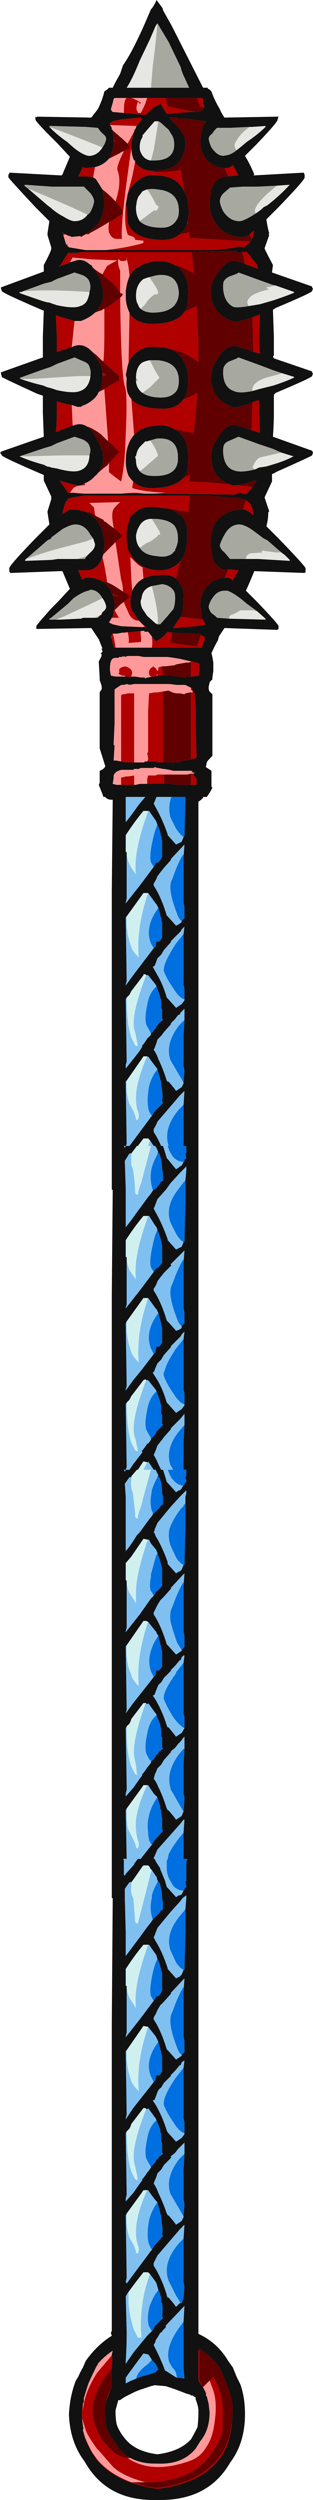 <?xml version="1.0" encoding="UTF-8" standalone="no"?>
<svg xmlns:ffdec="https://www.free-decompiler.com/flash" xmlns:xlink="http://www.w3.org/1999/xlink" ffdec:objectType="frame" height="937.65px" width="117.6px" xmlns="http://www.w3.org/2000/svg">
  <g transform="matrix(1.0, 0.0, 0.0, 1.0, 68.95, 550.55)">
    <use ffdec:characterId="748" height="133.95" transform="matrix(7.0, 0.0, 0.0, 7.0, -68.95, -550.55)" width="16.8" xlink:href="#shape0"/>
  </g>
  <defs>
    <g id="shape0" transform="matrix(1.0, 0.0, 0.0, 1.0, 9.85, 78.65)">
      <path d="M1.95 -72.8 Q2.05 -72.55 2.2 -72.35 L5.05 -72.4 5.1 -72.4 5.05 -72.25 Q5.1 -72.15 3.9 -70.9 L3.3 -70.3 Q3.6 -69.8 3.8 -69.3 L3.75 -69.25 6.45 -69.4 6.5 -69.3 6.5 -69.15 Q6.55 -69.05 5.1 -67.55 L4.45 -66.9 Q4.5 -66.5 4.6 -66.15 4.55 -66.1 4.6 -66.05 L4.35 -65.35 Q4.35 -65.3 4.8 -64.45 L4.75 -64.05 6.9 -63.3 Q6.9 -63.2 6.95 -63.2 L6.9 -63.05 Q6.85 -62.95 4.95 -62.15 L4.8 -62.05 4.85 -60.6 4.85 -59.6 4.8 -59.55 4.85 -59.45 6.9 -58.75 Q6.9 -58.65 6.95 -58.65 L6.9 -58.5 Q6.85 -58.4 4.95 -57.6 L4.85 -57.5 4.85 -56.5 Q4.85 -56.0 4.8 -55.25 L6.9 -54.5 6.95 -54.4 6.9 -54.25 Q6.85 -54.2 4.95 -53.35 4.9 -53.3 4.75 -53.25 L4.75 -52.85 4.35 -52.0 4.6 -51.25 4.55 -51.2 Q4.55 -50.85 4.45 -50.45 L5.1 -49.8 Q6.55 -48.3 6.55 -48.2 L6.55 -48.0 6.5 -47.95 3.75 -48.05 3.8 -48.05 Q3.6 -47.55 3.35 -47.0 L3.95 -46.4 Q5.1 -45.2 5.1 -45.1 L5.1 -44.95 Q5.05 -44.95 5.05 -44.9 L2.2 -45.0 1.9 -44.55 1.85 -44.35 Q1.65 -44.0 1.5 -43.65 L1.55 -43.45 1.6 -43.15 1.6 -42.7 1.55 -42.35 1.55 -42.25 1.4 -42.1 1.4 -42.05 Q1.3 -41.75 1.4 -41.6 L1.55 -41.45 1.55 -38.15 Q1.25 -37.85 1.25 -37.8 L1.2 -37.55 1.5 -37.35 1.5 -36.5 1.55 -36.45 1.45 -36.25 1.25 -35.95 1.05 -35.95 1.05 -35.9 Q0.9 -35.75 0.8 -35.7 L0.8 46.4 Q1.8 46.85 2.4 47.85 L2.65 48.2 Q2.75 48.45 2.85 48.7 L3.05 49.1 Q3.3 49.8 3.3 50.7 3.3 52.25 2.5 53.3 1.35 55.3 -1.25 55.3 L-1.6 55.3 Q-4.15 55.3 -5.3 53.25 -6.1 52.2 -6.15 50.7 -6.1 49.8 -5.85 49.1 -5.8 48.9 -5.65 48.7 -5.55 48.45 -5.4 48.2 L-5.25 47.85 Q-4.65 47.0 -3.85 46.5 L-3.9 46.35 Q-3.85 46.25 -3.85 46.2 L-3.85 29.8 -3.8 23.05 -3.85 23.05 -3.85 -9.25 -3.8 -14.9 -3.85 -14.9 -3.85 -30.95 -3.8 -35.8 -3.85 -35.8 Q-4.1 -35.8 -4.2 -35.95 L-4.3 -35.95 -4.35 -36.1 -4.55 -36.6 -4.5 -36.7 -4.5 -37.35 Q-4.25 -37.45 -4.2 -37.6 L-4.5 -38.55 -4.5 -41.55 Q-4.45 -41.65 -4.4 -41.7 -4.35 -41.85 -4.5 -42.2 L-4.5 -42.35 -4.55 -43.2 -4.4 -43.5 -4.4 -43.6 -4.45 -43.65 Q-4.35 -43.7 -4.35 -43.75 L-4.4 -43.9 -4.35 -43.9 -4.55 -44.4 -4.95 -45.0 -7.9 -44.95 -7.9 -45.1 Q-7.9 -45.15 -7.1 -46.05 L-6.75 -46.4 -6.1 -47.1 -6.5 -48.05 -6.55 -48.05 -9.3 -47.95 Q-9.35 -48.05 -9.35 -48.0 L-9.35 -48.2 Q-9.4 -48.3 -7.95 -49.8 L-7.2 -50.55 -7.3 -51.2 -7.3 -51.25 -7.1 -51.9 -7.1 -52.05 -7.5 -52.9 -7.5 -53.2 -7.85 -53.35 Q-9.7 -54.15 -9.75 -54.25 L-9.85 -54.4 Q-9.8 -54.4 -9.8 -54.45 L-7.5 -55.25 -7.55 -56.55 -7.55 -57.45 -7.85 -57.55 Q-9.7 -58.4 -9.75 -58.45 L-9.8 -58.65 -9.8 -58.7 -7.55 -59.5 -7.55 -60.6 -7.5 -62.0 -7.85 -62.15 Q-9.7 -62.95 -9.75 -63.05 L-9.8 -63.2 -9.8 -63.25 -7.5 -64.1 -7.5 -64.45 Q-7.15 -65.1 -7.1 -65.3 L-7.1 -65.4 -7.3 -66.05 -7.3 -66.15 -7.2 -66.8 -7.95 -67.55 Q-9.35 -69.05 -9.4 -69.15 L-9.4 -69.3 Q-9.35 -69.3 -9.35 -69.4 L-6.55 -69.25 -6.5 -69.3 -6.1 -70.25 -6.75 -70.95 -7.1 -71.3 Q-7.95 -72.15 -7.95 -72.25 L-7.95 -72.4 Q-7.9 -72.35 -7.85 -72.4 L-4.95 -72.35 -4.6 -72.8 Q-4.35 -73.3 -4.25 -73.75 L-4.1 -73.85 -4.0 -73.95 -3.8 -73.95 -3.65 -74.25 -3.4 -74.7 -3.25 -75.15 Q-2.75 -75.85 -2.05 -77.45 L-1.75 -78.15 -1.7 -78.2 Q-1.55 -78.4 -1.45 -78.65 L-1.15 -78.25 -1.1 -78.15 -1.1 -78.1 -0.65 -77.3 1.05 -73.95 1.3 -73.95 1.3 -73.9 1.4 -73.85 1.5 -73.75 Q1.65 -73.3 1.95 -72.8 M1.05 -73.15 L1.05 -73.35 1.0 -73.4 0.75 -73.4 -0.95 -73.4 -1.95 -73.4 -2.6 -73.4 -3.05 -73.4 -3.7 -73.4 -3.75 -73.35 Q-3.8 -73.1 -3.9 -72.8 L-3.85 -72.7 -3.8 -72.65 -3.2 -72.6 -2.15 -72.5 -2.0 -72.5 Q-1.65 -72.9 -1.3 -73.05 L-1.3 -73.1 -1.25 -73.1 -0.9 -72.55 0.4 -72.65 0.65 -72.65 0.85 -72.65 0.95 -72.7 Q1.05 -72.8 1.1 -72.85 L1.15 -72.9 1.05 -73.15 M1.15 -72.15 L0.1 -72.3 -0.35 -72.3 -0.35 -72.35 -0.75 -72.35 -0.7 -72.25 Q-0.2 -71.8 -0.1 -71.55 L0.0 -71.45 Q0.1 -71.25 0.1 -70.95 0.1 -70.5 -0.15 -70.1 L-0.25 -69.95 -0.3 -69.9 Q-0.7 -69.5 -1.65 -69.5 L-1.75 -69.5 Q-2.3 -69.55 -2.6 -69.95 L-2.6 -70.05 -2.65 -70.05 Q-2.8 -70.35 -2.8 -70.75 -2.8 -71.1 -2.7 -71.4 L-2.65 -71.6 -2.65 -71.65 -2.55 -71.8 -2.55 -71.85 -2.2 -72.3 -2.25 -72.3 -2.3 -72.35 -3.35 -72.25 -3.8 -72.15 -3.95 -72.05 -3.95 -71.95 Q-3.85 -71.85 -3.85 -71.75 L-3.85 -71.7 -3.8 -71.7 -3.8 -71.6 -3.75 -71.15 -3.75 -71.1 Q-3.75 -70.55 -4.0 -70.15 -4.3 -69.8 -4.75 -69.7 L-5.2 -69.65 Q-5.3 -69.65 -5.4 -69.7 L-5.65 -69.2 -5.2 -69.2 -4.85 -69.15 -4.7 -69.05 -4.35 -68.5 -4.25 -67.8 -4.3 -67.35 Q-4.4 -66.95 -4.6 -66.65 L-4.65 -66.6 -5.05 -66.25 Q-5.25 -66.1 -5.55 -66.0 L-6.05 -65.95 -6.05 -66.0 -6.15 -66.0 -6.35 -66.1 -6.5 -66.2 -6.45 -66.05 -6.3 -65.55 -6.2 -65.55 -6.25 -65.5 -6.15 -65.4 -5.25 -65.25 -4.2 -65.25 1.45 -65.25 Q2.5 -65.3 3.0 -65.45 L3.25 -65.4 3.6 -65.7 3.7 -65.9 3.8 -66.3 3.55 -66.1 Q3.3 -65.95 3.2 -65.95 2.25 -65.95 1.75 -66.65 1.4 -67.15 1.4 -67.85 L1.5 -68.5 Q1.75 -69.2 2.35 -69.2 L2.4 -69.2 2.95 -69.25 2.65 -69.8 Q2.45 -69.65 2.35 -69.65 L2.2 -69.65 Q1.55 -69.7 1.2 -70.15 0.9 -70.55 0.9 -71.15 L1.0 -71.7 Q1.05 -72.0 1.2 -72.1 L1.2 -72.15 1.15 -72.15 M3.55 -71.85 L2.5 -71.8 1.8 -71.8 1.65 -71.65 1.55 -71.5 Q1.35 -71.35 1.35 -71.2 1.4 -70.95 1.5 -70.75 1.8 -70.3 2.15 -70.3 L2.4 -70.35 Q2.6 -70.4 2.85 -70.6 L3.1 -70.8 3.4 -71.05 Q4.0 -71.45 4.4 -71.85 L4.4 -71.9 3.7 -71.85 3.55 -71.85 M-1.75 -73.95 L0.3 -73.95 0.05 -74.5 Q-0.1 -74.8 -0.15 -75.05 L-0.8 -76.4 -1.4 -77.4 -1.5 -77.25 -1.8 -76.55 -2.35 -75.4 Q-2.75 -74.4 -3.05 -73.95 L-1.75 -73.95 M5.0 -68.7 L4.0 -68.65 3.2 -68.65 2.5 -68.6 2.15 -68.3 Q1.95 -68.1 1.95 -67.85 2.0 -67.55 2.15 -67.3 2.5 -66.8 3.0 -66.8 3.2 -66.8 3.7 -67.1 L3.85 -67.2 Q4.1 -67.35 4.3 -67.55 L4.5 -67.65 Q5.2 -68.2 5.65 -68.7 L5.7 -68.75 5.0 -68.7 M0.05 -68.35 L0.1 -68.3 Q0.25 -67.95 0.25 -67.5 L0.3 -67.3 Q0.25 -67.05 0.2 -66.8 L0.2 -66.65 0.1 -66.45 Q0.0 -66.25 -0.2 -66.1 -0.55 -65.8 -1.1 -65.8 -2.55 -65.8 -2.95 -66.6 -3.05 -66.85 -3.05 -67.55 L-3.1 -67.7 -3.0 -68.25 Q-2.85 -68.65 -2.55 -68.9 -2.05 -69.35 -1.4 -69.25 -0.3 -69.2 0.05 -68.35 M0.45 -65.15 L-5.35 -65.15 -5.75 -65.1 -6.2 -65.1 -6.6 -64.45 -6.7 -64.35 -6.1 -64.6 -5.9 -64.65 Q-5.45 -64.85 -5.05 -64.5 L-4.9 -64.4 -4.9 -64.35 -4.8 -64.25 -4.5 -63.75 Q-4.25 -63.1 -4.35 -62.55 -4.5 -62.15 -4.75 -61.9 -5.0 -61.65 -5.5 -61.45 L-5.85 -61.45 -6.85 -61.75 -6.8 -60.6 -6.8 -59.8 -6.0 -60.05 -5.9 -60.1 Q-5.35 -60.3 -4.9 -59.8 L-4.5 -59.2 Q-4.4 -58.95 -4.35 -58.7 -4.35 -58.6 -4.35 -58.5 -4.35 -58.25 -4.4 -58.0 -4.45 -57.8 -4.55 -57.65 -4.65 -57.4 -4.9 -57.2 -5.15 -57.0 -5.45 -56.9 L-5.5 -56.85 -5.7 -56.85 -6.0 -56.95 Q-6.35 -57.0 -6.8 -57.15 L-6.8 -56.55 Q-6.8 -56.05 -6.85 -55.5 L-5.95 -55.85 -5.9 -55.85 Q-5.45 -56.05 -5.05 -55.7 L-4.9 -55.55 -4.55 -54.95 Q-4.45 -54.75 -4.4 -54.55 L-4.35 -54.5 Q-4.3 -54.1 -4.35 -53.75 -4.45 -53.5 -4.6 -53.3 -4.65 -53.2 -4.75 -53.15 -4.95 -52.9 -5.3 -52.75 -5.4 -52.7 -5.5 -52.65 -5.7 -52.6 -6.65 -52.9 L-6.2 -52.25 -6.1 -52.25 -5.95 -52.25 -5.35 -52.2 -3.3 -52.2 -2.1 -52.2 -1.6 -52.2 2.75 -52.15 3.0 -52.25 3.05 -52.25 3.15 -52.2 3.2 -52.2 3.25 -52.15 3.35 -52.15 3.4 -52.2 3.7 -52.55 Q3.8 -52.7 3.9 -52.9 L3.95 -52.95 Q3.1 -52.65 2.8 -52.65 L2.6 -52.65 2.5 -52.7 Q1.7 -53.0 1.55 -53.7 1.4 -54.3 1.65 -54.9 L2.05 -55.5 Q2.45 -56.05 3.05 -55.8 L3.65 -55.6 4.1 -55.45 4.05 -56.55 4.05 -57.25 Q4.05 -57.2 4.0 -57.2 L3.7 -57.1 Q2.85 -56.75 2.6 -56.85 2.25 -57.0 2.0 -57.2 1.65 -57.5 1.55 -57.95 L1.45 -58.25 1.55 -58.9 1.65 -59.15 2.0 -59.7 Q2.45 -60.25 3.0 -60.05 L3.75 -59.8 4.1 -59.7 Q4.05 -60.25 4.05 -60.6 L4.1 -61.8 3.7 -61.65 Q2.85 -61.35 2.6 -61.45 1.75 -61.75 1.55 -62.5 L1.5 -62.55 Q1.45 -62.8 1.5 -63.05 L1.45 -63.1 Q1.5 -63.4 1.65 -63.75 L2.05 -64.3 Q2.5 -64.85 3.05 -64.6 L3.3 -64.5 4.0 -64.25 3.95 -64.45 3.4 -65.15 3.15 -65.15 3.0 -65.1 2.8 -65.2 0.45 -65.15 M-2.9 -63.85 Q-2.5 -64.55 -1.45 -64.65 -0.85 -64.7 -0.4 -64.4 L-0.25 -64.3 Q0.25 -63.85 0.25 -63.0 0.25 -62.35 0.15 -62.1 L0.05 -61.95 Q-0.35 -61.3 -1.7 -61.3 -2.5 -61.3 -2.9 -61.85 L-2.9 -61.9 Q-3.1 -62.3 -3.1 -62.75 L-3.1 -63.05 Q-3.05 -63.5 -2.9 -63.85 M-0.6 -59.9 Q0.25 -59.45 0.25 -58.2 0.25 -57.75 0.1 -57.4 L0.0 -57.25 -0.05 -57.2 Q-0.4 -56.75 -1.1 -56.75 -2.25 -56.75 -2.75 -57.2 L-2.9 -57.4 -2.95 -57.5 Q-3.1 -57.75 -3.05 -58.4 L-3.1 -58.55 -3.0 -59.05 Q-2.9 -59.45 -2.55 -59.75 -2.05 -60.15 -1.4 -60.05 -0.95 -60.05 -0.6 -59.9 M-0.5 -55.65 L-0.25 -55.5 Q0.25 -55.05 0.25 -54.2 0.25 -53.55 0.15 -53.25 L0.0 -53.05 Q-0.5 -52.5 -1.7 -52.5 -2.35 -52.5 -2.7 -52.85 L-2.8 -52.95 -2.95 -53.15 Q-3.1 -53.5 -3.1 -53.95 -3.1 -54.85 -2.65 -55.35 -2.25 -55.8 -1.4 -55.85 -0.9 -55.9 -0.5 -55.65 M4.95 -63.35 L4.75 -63.4 4.05 -63.65 2.95 -64.05 Q2.95 -64.0 2.5 -63.85 2.25 -63.75 2.15 -63.55 2.1 -63.3 2.15 -63.0 2.25 -62.4 2.7 -62.2 2.95 -62.15 3.5 -62.25 L4.1 -62.35 4.8 -62.55 Q5.4 -62.75 5.9 -62.95 L5.95 -63.0 4.95 -63.35 M5.3 -58.65 L4.85 -58.8 4.05 -59.1 2.95 -59.5 Q2.9 -59.45 2.5 -59.3 2.25 -59.2 2.15 -58.95 2.1 -58.7 2.15 -58.4 2.25 -57.85 2.7 -57.7 3.0 -57.55 3.7 -57.7 L4.05 -57.8 4.85 -58.0 Q5.45 -58.2 5.9 -58.4 L5.95 -58.45 5.3 -58.65 M5.25 -54.4 L4.8 -54.6 4.05 -54.85 2.95 -55.25 2.5 -55.05 Q2.2 -54.95 2.15 -54.75 2.1 -54.5 2.15 -54.2 2.25 -53.6 2.7 -53.45 3.05 -53.3 3.85 -53.5 L4.05 -53.6 4.4 -53.65 Q4.6 -53.7 4.75 -53.75 5.45 -53.95 5.9 -54.2 L5.25 -54.4 M3.35 -51.85 L3.25 -51.9 3.0 -51.95 1.35 -52.1 0.35 -52.1 -5.35 -52.1 -6.15 -51.95 -6.25 -51.85 -6.2 -51.8 -6.3 -51.8 Q-6.45 -51.45 -6.5 -51.1 -6.15 -51.35 -6.05 -51.35 -5.55 -51.35 -5.2 -51.2 -5.15 -51.15 -5.1 -51.15 -4.8 -50.95 -4.6 -50.7 -4.25 -50.2 -4.25 -49.5 L-4.25 -49.45 -4.3 -48.95 -4.35 -48.8 Q-4.6 -48.1 -5.2 -48.1 L-5.65 -48.1 -5.45 -47.6 Q-5.25 -47.7 -5.2 -47.7 -4.7 -47.7 -4.35 -47.5 -4.15 -47.35 -4.0 -47.15 -3.9 -47.05 -3.85 -46.85 -3.8 -46.8 -3.8 -46.75 -3.7 -46.5 -3.7 -46.2 L-3.75 -45.9 -3.8 -45.6 -3.8 -45.55 -3.85 -45.55 -3.9 -45.45 -4.0 -45.3 -3.8 -45.2 -3.35 -45.1 -2.25 -45.05 -2.1 -45.05 -2.05 -45.0 -2.05 -45.1 -2.2 -45.2 -2.4 -45.4 Q-2.6 -45.65 -2.65 -45.8 L-2.75 -45.9 Q-2.85 -46.1 -2.85 -46.45 -2.85 -46.7 -2.75 -47.0 L-2.65 -47.2 -2.6 -47.25 Q-2.45 -47.5 -2.15 -47.65 -1.75 -47.85 -1.1 -47.85 -0.65 -47.85 -0.4 -47.65 -0.25 -47.5 -0.15 -47.3 0.05 -47.0 0.0 -46.6 0.0 -46.25 -0.05 -45.95 -0.05 -45.8 -0.15 -45.6 L-0.3 -45.4 -0.5 -45.1 -0.55 -45.05 -0.5 -45.05 -0.55 -45.0 -0.35 -45.0 0.05 -45.05 Q0.85 -45.1 1.2 -45.2 1.1 -45.3 1.05 -45.45 L1.0 -45.6 Q0.9 -46.15 0.9 -46.2 0.9 -46.75 1.2 -47.15 1.55 -47.65 2.2 -47.7 L2.4 -47.7 Q2.45 -47.7 2.65 -47.55 L2.95 -48.1 2.4 -48.15 2.35 -48.1 Q1.75 -48.15 1.55 -48.8 L1.45 -49.5 Q1.45 -50.2 1.75 -50.7 2.25 -51.35 3.2 -51.35 3.4 -51.35 3.75 -51.05 L3.75 -51.1 3.7 -51.4 3.6 -51.65 3.35 -51.85 M-0.85 -51.4 Q-0.45 -51.3 -0.2 -51.05 L-0.15 -51.05 Q0.0 -50.9 0.1 -50.7 0.2 -50.45 0.2 -49.8 L0.2 -49.65 0.1 -49.1 Q0.0 -48.8 -0.15 -48.6 L-0.3 -48.45 Q-0.75 -48.05 -1.45 -48.1 -2.5 -48.2 -2.85 -49.0 L-2.9 -49.05 Q-3.05 -49.35 -3.05 -49.8 L-3.05 -50.0 Q-3.05 -50.3 -3.0 -50.5 L-2.95 -50.65 -2.9 -50.85 Q-2.8 -51.05 -2.6 -51.2 -2.25 -51.5 -1.7 -51.5 L-0.85 -51.4 M5.25 -49.05 L4.5 -49.7 4.3 -49.8 3.7 -50.25 Q3.25 -50.55 3.0 -50.55 2.5 -50.55 2.2 -50.0 2.05 -49.75 1.95 -49.45 1.95 -49.25 2.2 -49.05 L2.5 -48.7 3.35 -48.7 4.0 -48.7 5.7 -48.6 5.7 -48.65 5.45 -48.9 5.25 -49.05 M3.95 -45.9 L3.4 -46.3 3.1 -46.55 Q2.65 -46.9 2.35 -47.0 L2.2 -47.0 Q1.8 -47.0 1.55 -46.6 1.4 -46.4 1.35 -46.15 1.35 -46.0 1.5 -45.8 L1.7 -45.65 1.8 -45.55 2.45 -45.5 2.5 -45.5 4.4 -45.45 4.4 -45.5 3.95 -45.9 M-0.7 -43.95 L1.0 -43.95 1.0 -44.0 1.15 -44.4 Q1.1 -44.4 1.15 -44.45 L1.1 -44.55 0.95 -44.6 0.95 -44.65 Q0.9 -44.65 0.85 -44.7 L0.4 -44.7 -0.6 -44.75 -0.85 -44.8 Q-1.15 -44.45 -1.45 -44.3 L-1.5 -44.25 -1.5 -44.3 -1.7 -44.55 -1.9 -44.8 -2.1 -44.8 -2.1 -44.85 -2.15 -44.85 -3.2 -44.75 -3.3 -44.75 -3.55 -44.7 -3.8 -44.7 -3.85 -44.65 -3.9 -44.55 -3.9 -44.5 -3.85 -44.4 -3.75 -44.0 -3.7 -43.95 -3.65 -43.95 -1.7 -43.95 -0.75 -43.95 -0.7 -43.95 M0.45 -43.2 L-0.2 -43.35 -0.5 -43.4 -0.85 -43.45 -2.15 -43.45 -2.4 -43.5 -3.0 -43.5 -3.15 -43.45 -3.15 -43.5 -3.2 -43.45 -3.25 -43.5 -3.3 -43.45 -3.45 -43.45 -3.5 -43.4 -3.7 -43.4 Q-3.85 -43.35 -3.85 -43.3 -3.95 -43.2 -3.95 -42.75 L-3.9 -42.45 -3.65 -42.4 -3.15 -42.4 -2.9 -42.4 -2.85 -42.35 -2.8 -42.4 -2.6 -42.4 -2.3 -42.35 -2.1 -42.35 -2.05 -42.3 -1.95 -42.35 -1.9 -42.35 -1.7 -42.4 -1.55 -42.4 -1.5 -42.45 -1.5 -42.4 -1.45 -42.4 -1.45 -42.45 -1.4 -42.45 -1.1 -42.45 -0.6 -42.45 -0.3 -42.4 -0.15 -42.4 0.05 -42.35 0.1 -42.35 0.1 -42.4 0.4 -42.4 0.5 -42.4 0.85 -42.45 Q0.8 -42.6 0.85 -42.75 L0.85 -43.1 Q0.65 -43.15 0.5 -43.2 L0.45 -43.2 M0.4 -41.8 L0.1 -41.95 -0.35 -41.95 -0.75 -42.0 -2.65 -42.0 -2.9 -41.95 -2.9 -42.0 -2.95 -41.95 -3.0 -42.0 -3.25 -41.95 -3.35 -41.95 -3.65 -41.75 -3.7 -41.7 -3.7 -39.9 -3.75 -38.75 -3.7 -38.7 -3.75 -37.9 -3.6 -37.9 -3.35 -37.85 -3.25 -37.85 -3.2 -37.8 -2.65 -37.8 -2.1 -37.8 -2.1 -37.85 -1.95 -37.85 -1.55 -37.85 -1.4 -37.8 -1.1 -37.8 -0.65 -37.8 -0.55 -37.75 -0.5 -37.8 -0.2 -37.8 -0.15 -37.85 0.1 -37.9 0.15 -37.9 0.4 -37.95 0.5 -38.0 0.55 -38.0 0.7 -38.05 0.65 -39.9 0.65 -40.8 0.6 -41.5 0.5 -41.65 0.45 -41.75 0.4 -41.8 M0.4 -37.35 L-0.55 -37.35 -0.75 -37.4 -1.05 -37.45 -1.1 -37.45 -1.35 -37.5 -1.4 -37.5 -1.55 -37.55 -1.6 -37.5 -2.3 -37.5 -2.4 -37.45 -2.65 -37.45 -2.7 -37.4 -3.35 -37.4 Q-3.5 -37.35 -3.6 -37.3 L-3.7 -37.2 -3.75 -37.1 -3.75 -36.95 -3.8 -36.65 -3.6 -36.6 -3.35 -36.6 -2.65 -36.6 -2.55 -36.6 -2.35 -36.65 -1.95 -36.65 -1.05 -36.65 -0.65 -36.65 -0.3 -36.6 0.4 -36.6 0.7 -36.6 0.7 -36.9 0.65 -37.0 0.55 -37.1 0.55 -37.2 0.6 -37.25 0.5 -37.25 0.45 -37.35 0.4 -37.35 M0.0 -33.8 L0.05 -33.85 0.1 -35.85 0.1 -35.95 -0.65 -35.95 -1.45 -35.95 -1.55 -35.7 -1.6 -35.6 -1.5 -35.4 Q-1.15 -34.8 -0.85 -33.95 L-0.85 -33.9 -0.8 -33.85 -0.4 -33.4 -0.1 -33.55 0.0 -33.8 M0.0 -32.7 L0.05 -33.4 -0.7 -32.6 -0.65 -32.6 -1.05 -32.15 -1.25 -31.9 -1.4 -31.7 Q-1.45 -31.55 -1.6 -31.3 L-1.6 -31.2 Q-1.2 -30.6 -0.9 -29.6 L-0.8 -29.5 -0.4 -29.05 Q-0.2 -29.15 -0.1 -29.25 L-0.1 -29.3 0.05 -29.45 0.05 -30.05 0.0 -30.3 0.0 -32.7 M0.0 -28.6 L0.05 -29.0 -0.1 -28.85 -0.15 -28.75 -0.7 -28.2 -0.65 -28.2 -1.05 -27.75 -1.2 -27.5 -1.4 -27.3 Q-1.45 -27.15 -1.55 -26.9 L-1.65 -26.85 -1.4 -26.4 Q-1.1 -25.9 -0.9 -25.2 L-0.8 -25.1 -0.4 -24.65 -0.1 -24.85 0.05 -25.05 0.05 -25.1 0.05 -25.7 0.0 -25.9 0.0 -28.6 M0.0 -20.65 L0.05 -21.3 0.0 -21.55 0.0 -23.1 0.05 -24.0 0.05 -24.6 -0.15 -24.4 -0.2 -24.3 -0.3 -24.25 -0.45 -24.05 -0.7 -23.8 -0.65 -23.8 -1.05 -23.35 -1.2 -23.15 -1.4 -22.95 Q-1.45 -22.75 -1.55 -22.5 L-1.6 -22.4 Q-1.45 -22.2 -1.35 -21.9 -1.1 -21.4 -0.9 -20.75 L-0.85 -20.7 -0.8 -20.7 Q-0.5 -20.35 -0.4 -20.2 L-0.1 -20.4 0.0 -20.6 0.0 -20.65 M0.0 -19.45 L0.05 -20.2 -0.2 -19.95 -1.4 -18.55 Q-1.45 -18.4 -1.6 -18.15 L-1.6 -18.0 Q-1.4 -17.7 -1.2 -17.25 L-1.1 -17.25 Q-1.0 -16.95 -0.9 -16.6 L-0.85 -16.55 -0.4 -16.0 -0.25 -16.1 -0.2 -16.15 -0.1 -16.2 0.0 -16.4 0.05 -16.4 0.05 -16.5 0.15 -16.6 0.1 -16.85 0.15 -16.85 0.15 -17.25 0.0 -17.25 0.0 -19.45 M0.1 -15.4 L0.15 -15.95 0.15 -16.15 -0.2 -15.8 -0.7 -15.25 -0.95 -14.9 -1.4 -14.4 -1.55 -14.0 -1.6 -13.9 -1.5 -13.7 Q-1.15 -13.1 -0.85 -12.25 L-0.85 -12.2 -0.8 -12.15 -0.4 -11.7 -0.1 -11.85 0.0 -12.1 0.05 -12.1 0.1 -14.15 0.1 -15.4 M0.0 -10.95 L0.05 -11.65 -0.7 -10.9 -0.65 -10.85 -1.05 -10.45 -1.25 -10.2 -1.4 -10.0 Q-1.45 -9.8 -1.6 -9.6 L-1.6 -9.5 Q-1.2 -8.9 -0.9 -7.9 L-0.8 -7.8 -0.4 -7.35 Q-0.2 -7.4 -0.1 -7.5 -0.1 -7.55 -0.1 -7.6 L0.05 -7.75 0.05 -8.35 0.0 -8.6 0.0 -10.95 M0.05 -3.4 L0.05 -4.0 0.0 -4.2 0.0 -6.9 0.05 -7.3 -0.1 -7.15 -0.15 -7.05 -0.7 -6.5 -0.65 -6.5 -1.05 -6.05 -1.2 -5.8 -1.4 -5.6 -1.55 -5.25 -1.55 -5.2 -1.65 -5.1 -1.4 -4.7 Q-1.1 -4.2 -0.9 -3.5 L-0.8 -3.4 -0.4 -2.95 -0.1 -3.15 0.05 -3.35 0.05 -3.4 M0.0 0.95 L0.05 0.9 0.05 0.85 0.15 0.75 0.15 0.7 0.1 0.45 0.15 0.45 Q0.15 0.25 0.15 0.1 L0.0 0.1 0.0 -1.35 0.05 -2.3 0.05 -2.9 -0.15 -2.65 -0.7 -2.1 -0.65 -2.1 -1.05 -1.65 -1.2 -1.45 -1.4 -1.2 Q-1.45 -1.05 -1.55 -0.8 L-1.6 -0.7 Q-1.45 -0.45 -1.35 -0.2 L-1.2 0.1 -1.1 0.1 Q-1.0 0.4 -0.9 0.75 L-0.85 0.8 -0.4 1.3 -0.25 1.2 -0.2 1.2 -0.1 1.1 -0.05 1.0 0.0 0.95 M0.1 1.9 L0.1 1.55 0.15 1.35 0.15 1.2 -0.2 1.55 -0.7 2.1 -0.95 2.4 -1.4 2.95 -1.55 3.3 -1.55 3.35 -1.6 3.45 -1.55 3.5 -1.5 3.65 Q-1.15 4.2 -0.85 5.05 L-0.85 5.15 -0.8 5.2 -0.4 5.65 -0.25 5.55 -0.2 5.55 -0.1 5.45 0.0 5.2 0.05 5.2 0.1 3.15 0.1 1.9 M0.0 6.35 L0.05 5.65 -0.05 5.75 -0.7 6.45 -0.65 6.45 -1.05 6.9 -1.25 7.1 -1.4 7.35 -1.6 7.75 -1.6 7.85 Q-1.2 8.45 -0.9 9.45 L-0.8 9.55 -0.4 10.0 -0.1 9.8 -0.1 9.75 0.05 9.6 0.05 9.0 0.0 8.75 0.0 6.35 M0.0 10.45 L0.05 10.05 0.0 10.05 -0.1 10.15 -0.15 10.3 -0.2 10.3 -0.45 10.6 -0.7 10.85 -0.65 10.85 -1.05 11.25 -1.2 11.5 Q-1.35 11.6 -1.4 11.75 L-1.5 12.0 -1.55 12.15 -1.65 12.2 Q-1.5 12.4 -1.4 12.6 -1.1 13.15 -0.9 13.8 L-0.85 13.9 -0.8 13.9 -0.4 14.4 -0.1 14.2 0.05 13.95 0.05 13.35 0.0 13.15 0.0 10.45 M0.0 18.4 L0.05 17.7 0.05 17.65 0.0 17.45 0.0 15.95 0.05 15.05 0.05 14.4 0.0 14.45 -0.15 14.65 -0.2 14.7 Q-0.25 14.75 -0.3 14.8 L-0.45 15.0 -0.7 15.2 -0.65 15.2 -1.05 15.65 -1.2 15.9 -1.4 16.1 Q-1.45 16.25 -1.55 16.45 L-1.55 16.5 -1.6 16.65 Q-1.45 16.85 -1.35 17.1 -1.1 17.6 -0.9 18.25 -0.85 18.3 -0.85 18.35 L-0.8 18.35 Q-0.5 18.7 -0.4 18.85 L-0.1 18.65 0.0 18.4 M0.0 19.55 L0.05 18.85 0.0 18.85 -0.2 19.1 -1.4 20.45 -1.55 20.8 -1.6 20.9 -1.6 20.95 -1.55 20.95 -1.45 21.15 -1.25 21.45 -1.25 21.5 -1.0 22.1 -0.9 22.45 -0.85 22.5 -0.4 23.0 -0.25 22.9 -0.2 22.9 -0.1 22.85 0.0 22.65 0.05 22.6 0.05 22.55 0.15 22.45 0.15 22.4 0.1 22.15 0.15 22.15 0.15 21.1 0.2 21.0 0.2 20.95 0.0 20.95 0.0 19.55 M0.1 23.65 L0.15 23.05 0.15 22.9 -0.05 23.05 -0.2 23.25 -0.7 23.8 -1.4 24.65 -1.55 25.05 -1.6 25.15 -1.5 25.35 Q-1.15 25.9 -0.85 26.8 L-0.85 26.85 -0.8 26.9 -0.4 27.35 -0.2 27.25 -0.1 27.15 0.0 26.9 0.05 26.9 0.1 24.9 0.1 23.65 M0.0 28.05 L0.05 27.35 -0.7 28.15 -0.65 28.15 -1.05 28.6 -1.25 28.8 -1.4 29.05 Q-1.45 29.2 -1.6 29.45 L-1.6 29.55 Q-1.2 30.15 -0.9 31.15 L-0.8 31.25 -0.4 31.7 -0.1 31.5 -0.1 31.45 0.05 31.3 0.05 30.7 0.0 30.45 0.0 28.05 M0.05 35.65 L0.05 35.05 0.0 34.85 0.0 32.15 0.05 31.75 -0.1 31.85 -0.15 32.0 -0.2 32.0 -0.45 32.3 -0.7 32.55 -0.65 32.55 -1.05 32.95 -1.2 33.2 Q-1.35 33.3 -1.4 33.45 -1.45 33.6 -1.55 33.85 L-1.65 33.9 Q-1.5 34.1 -1.4 34.3 -1.1 34.85 -0.9 35.5 L-0.85 35.6 -0.8 35.65 -0.4 36.1 -0.1 35.9 0.05 35.7 0.05 35.65 M0.0 40.1 L0.05 39.45 0.0 39.15 0.0 37.65 0.05 36.75 0.05 36.15 -0.2 36.4 Q-0.25 36.45 -0.3 36.5 L-0.45 36.7 -0.7 36.9 -0.65 36.95 -1.05 37.35 -1.2 37.6 -1.4 37.8 Q-1.45 38.0 -1.55 38.2 L-1.6 38.35 Q-1.45 38.55 -1.35 38.85 -1.1 39.35 -0.9 39.95 -0.85 40.0 -0.85 40.05 L-0.8 40.05 Q-0.5 40.4 -0.4 40.55 L-0.1 40.35 0.0 40.15 0.0 40.1 M0.0 41.3 L0.05 40.55 -0.2 40.8 -1.4 42.2 -1.6 42.6 -1.6 42.75 Q-1.2 43.35 -0.9 44.3 L-0.9 44.35 -0.85 44.45 -0.8 44.45 -0.55 44.75 -0.4 44.95 -0.2 44.75 -0.15 44.75 -0.1 44.75 Q-0.05 44.65 0.0 44.5 L0.05 43.85 0.0 43.6 0.0 41.3 M0.0 45.75 L0.05 44.9 -0.95 45.95 -0.95 46.05 -1.1 46.2 Q-1.15 46.3 -1.25 46.35 L-1.4 46.6 -1.5 46.75 Q-1.5 46.85 -1.55 46.9 L-1.6 47.0 Q-1.5 47.2 -1.4 47.4 -1.3 47.6 -1.2 47.85 -1.1 48.05 -1.0 48.35 L-0.6 48.6 -0.45 48.7 -0.35 48.75 -0.2 48.75 0.05 48.8 0.0 48.15 0.0 45.75 M2.6 51.2 L2.65 50.45 Q2.65 49.8 2.05 48.45 L1.9 48.15 1.85 48.1 Q1.45 47.55 0.85 47.2 L0.85 47.3 0.8 47.25 0.8 48.9 1.0 49.2 1.15 49.45 1.2 49.7 1.25 49.75 Q1.3 49.95 1.35 50.15 L1.4 50.6 Q1.4 51.55 0.9 52.15 L0.65 52.55 Q-0.05 53.4 -1.35 53.35 L-1.55 53.35 Q-2.3 53.35 -2.85 53.05 -3.1 52.9 -3.35 52.65 -3.55 52.45 -3.75 52.1 -4.0 51.8 -4.15 51.35 -4.2 51.0 -4.2 50.55 L-4.2 50.35 -4.15 50.0 -4.05 49.75 -3.95 49.45 -3.95 49.4 -3.9 49.35 -3.85 49.25 -3.85 48.2 Q-3.8 47.85 -3.85 47.5 L-3.8 47.3 Q-4.25 47.6 -4.6 48.0 L-4.6 48.05 -4.65 48.1 -4.75 48.3 -4.85 48.5 -5.1 49.05 -5.2 49.35 -5.35 49.85 -5.35 50.05 -5.4 50.15 -5.4 50.2 -5.45 50.45 -5.45 50.85 -5.4 50.85 -5.45 50.9 -5.4 51.3 -5.4 51.35 Q-5.35 51.45 -5.4 51.55 L-5.3 51.95 Q-5.05 52.6 -4.65 53.15 -3.6 54.4 -1.4 54.7 0.8 54.45 1.85 53.2 2.3 52.65 2.45 52.0 2.55 51.65 2.6 51.2 M0.35 49.65 L0.15 49.6 -0.1 49.5 -0.5 49.35 -0.95 49.2 -1.55 49.15 -1.75 49.2 -2.35 49.4 -2.6 49.5 -3.0 49.7 Q-3.3 49.85 -3.4 49.95 L-3.5 49.95 Q-3.6 50.3 -3.65 50.5 -3.65 51.1 -3.55 51.35 -3.4 51.7 -3.15 52.0 -2.6 52.7 -1.4 52.85 -0.2 52.7 0.4 52.05 0.6 51.7 0.75 51.4 0.8 51.05 0.8 50.5 0.8 50.3 0.65 49.9 L0.65 49.8 0.55 49.75 0.5 49.7 0.4 49.7 0.35 49.65 M-7.2 -71.85 L-7.1 -71.75 Q-6.75 -71.4 -6.25 -71.05 L-5.85 -70.7 Q-5.4 -70.35 -5.1 -70.3 L-5.0 -70.3 Q-4.6 -70.35 -4.35 -70.75 -4.2 -70.95 -4.15 -71.2 -4.15 -71.35 -4.35 -71.5 L-4.45 -71.6 -4.6 -71.8 -5.25 -71.85 -7.1 -71.9 -7.2 -71.9 -7.2 -71.85 M-1.35 -72.15 L-1.55 -72.15 -1.9 -71.75 -2.2 -71.4 -2.2 -71.3 Q-2.35 -71.1 -2.35 -70.75 -2.35 -70.55 -2.25 -70.4 -2.1 -70.1 -1.75 -70.05 L-1.6 -70.05 Q-0.5 -70.05 -0.5 -70.9 -0.5 -71.25 -0.65 -71.45 L-0.8 -71.7 -1.25 -72.1 -1.35 -72.15 M-1.95 -68.5 Q-2.1 -68.45 -2.2 -68.4 L-2.35 -68.2 -2.4 -68.15 -2.45 -68.05 -2.5 -67.9 -2.55 -67.55 -2.55 -67.5 Q-2.55 -67.1 -2.35 -66.8 -2.0 -66.45 -1.15 -66.45 -0.6 -66.45 -0.35 -66.9 -0.25 -67.05 -0.25 -67.35 -0.25 -68.4 -1.4 -68.5 -1.7 -68.55 -1.95 -68.5 M-5.15 -67.15 Q-5.05 -67.2 -5.0 -67.3 -4.85 -67.55 -4.8 -67.85 -4.8 -68.05 -5.0 -68.3 L-5.35 -68.65 -7.1 -68.65 -8.5 -68.75 -8.55 -68.7 -8.35 -68.55 -7.3 -67.65 -7.1 -67.5 -7.05 -67.45 Q-6.75 -67.2 -6.45 -67.05 -6.05 -66.8 -5.85 -66.8 -5.4 -66.8 -5.15 -67.15 M-1.85 -63.8 L-2.15 -63.7 Q-2.55 -63.4 -2.55 -62.8 -2.55 -62.5 -2.45 -62.35 -2.4 -62.2 -2.3 -62.1 -2.05 -61.9 -1.65 -61.9 -0.3 -61.9 -0.25 -62.95 -0.3 -64.05 -1.45 -63.9 L-1.85 -63.8 M-5.05 -63.0 Q-4.95 -63.3 -5.05 -63.55 -5.1 -63.75 -5.4 -63.9 L-5.85 -64.05 -6.8 -63.7 -7.1 -63.55 -7.5 -63.45 -8.6 -63.05 -8.7 -63.0 -8.8 -63.0 -8.8 -62.95 Q-8.25 -62.75 -7.5 -62.5 L-7.3 -62.45 Q-7.2 -62.45 -7.1 -62.4 L-6.8 -62.3 Q-5.9 -62.1 -5.55 -62.25 -5.2 -62.35 -5.1 -62.75 -5.05 -62.9 -5.05 -63.0 M-5.0 -58.5 Q-4.95 -58.75 -5.05 -59.0 -5.1 -59.2 -5.4 -59.3 L-5.85 -59.5 -6.8 -59.15 -7.1 -59.0 -7.55 -58.85 -8.8 -58.4 -8.75 -58.35 Q-8.2 -58.15 -7.55 -58.0 L-7.3 -57.9 -7.1 -57.85 -6.8 -57.75 Q-5.9 -57.55 -5.55 -57.7 -5.1 -57.85 -5.0 -58.45 L-5.0 -58.5 M-2.2 -57.6 Q-1.85 -57.35 -1.2 -57.35 -0.6 -57.35 -0.35 -57.75 -0.25 -57.95 -0.25 -58.25 -0.25 -59.25 -1.4 -59.35 L-1.8 -59.35 Q-2.1 -59.3 -2.25 -59.2 -2.55 -58.95 -2.55 -58.4 L-2.55 -58.2 Q-2.5 -57.8 -2.2 -57.6 M-1.8 -55.05 L-1.95 -55.0 -2.05 -55.0 -2.3 -54.75 Q-2.5 -54.55 -2.55 -54.2 L-2.6 -54.2 -2.55 -54.0 Q-2.55 -53.7 -2.45 -53.55 L-2.35 -53.4 Q-2.1 -53.15 -1.65 -53.15 -0.25 -53.1 -0.3 -54.15 -0.3 -55.25 -1.45 -55.15 L-1.8 -55.05 M-8.8 -54.2 Q-8.25 -53.95 -7.5 -53.75 L-7.3 -53.65 Q-7.2 -53.65 -7.1 -53.6 L-6.8 -53.55 Q-5.9 -53.3 -5.55 -53.45 -5.1 -53.6 -5.05 -54.2 L-5.05 -54.25 Q-4.95 -54.55 -5.05 -54.75 -5.1 -54.95 -5.4 -55.1 L-5.85 -55.25 -6.8 -54.9 -7.1 -54.75 -7.45 -54.65 -8.8 -54.2 M-4.85 -49.8 L-5.0 -50.0 Q-5.3 -50.55 -5.8 -50.55 -6.05 -50.55 -6.5 -50.3 L-7.1 -49.85 -7.1 -49.8 -7.3 -49.7 -8.45 -48.7 -8.5 -48.65 -8.5 -48.6 -7.1 -48.65 -6.75 -48.7 -5.7 -48.7 -5.3 -48.7 -5.2 -48.85 -5.0 -49.05 Q-4.75 -49.25 -4.75 -49.5 L-4.85 -49.8 M-2.35 -49.3 Q-2.1 -48.9 -1.4 -48.85 -1.15 -48.8 -0.9 -48.85 -0.75 -48.9 -0.65 -48.95 L-0.45 -49.15 -0.45 -49.2 -0.4 -49.3 -0.35 -49.45 Q-0.3 -49.6 -0.3 -49.75 L-0.3 -49.8 Q-0.3 -50.25 -0.5 -50.5 -0.85 -50.85 -1.65 -50.85 L-1.7 -50.85 Q-2.2 -50.85 -2.4 -50.4 -2.5 -50.25 -2.55 -49.95 -2.55 -49.55 -2.35 -49.3 M-4.35 -46.6 Q-4.6 -47.05 -5.0 -47.05 L-5.1 -47.0 Q-5.4 -46.95 -5.9 -46.6 L-6.2 -46.3 -7.1 -45.55 -7.2 -45.5 -7.2 -45.45 -6.85 -45.45 -6.65 -45.45 -5.6 -45.5 -5.5 -45.5 -5.4 -45.55 -4.75 -45.55 -4.6 -45.55 -4.45 -45.7 Q-4.4 -45.7 -4.4 -45.75 L-4.35 -45.85 Q-4.15 -46.0 -4.15 -46.15 -4.2 -46.4 -4.35 -46.6 M-1.7 -47.25 Q-2.2 -47.1 -2.25 -46.6 L-2.3 -46.45 Q-2.3 -46.15 -2.15 -45.95 L-1.95 -45.65 -1.5 -45.25 -1.4 -45.2 -1.25 -45.2 -0.85 -45.65 -0.6 -45.95 -0.55 -46.0 Q-0.45 -46.25 -0.45 -46.6 -0.45 -46.85 -0.5 -46.95 -0.7 -47.3 -1.15 -47.35 L-1.7 -47.25 M-3.1 -35.95 L-3.1 -34.6 Q-2.85 -34.9 -2.5 -35.4 L-2.35 -35.6 -2.05 -35.95 -3.1 -35.95 M-1.6 -32.2 L-1.5 -32.35 -1.5 -32.4 -1.35 -32.45 Q-1.2 -32.6 -1.15 -32.75 L-1.15 -33.6 -1.2 -33.85 -1.25 -34.05 Q-1.3 -34.25 -1.4 -34.45 L-1.45 -34.6 -1.5 -34.7 -1.85 -35.2 -1.9 -35.2 -2.15 -35.2 Q-2.65 -34.6 -3.1 -33.9 L-3.1 -33.0 -3.05 -33.0 -3.05 -30.5 -3.1 -30.3 -3.1 -30.25 -2.35 -31.2 -1.6 -32.2 M-3.05 -29.55 L-3.1 -29.5 -3.05 -26.1 -3.1 -25.9 -3.1 -25.85 -2.7 -26.4 -1.75 -27.65 -1.6 -27.85 -1.55 -27.9 -1.5 -27.9 -1.5 -28.0 -1.45 -28.2 -1.3 -28.2 -1.15 -28.4 -1.15 -29.2 -1.2 -29.4 -1.2 -29.45 -1.25 -29.6 -1.25 -29.65 Q-1.3 -29.8 -1.35 -30.0 L-1.45 -30.2 -1.5 -30.25 -1.9 -30.8 -2.15 -30.8 -3.05 -29.55 M-2.0 -26.4 L-2.05 -26.45 -2.15 -26.45 -2.15 -26.4 Q-2.45 -26.0 -2.8 -25.55 L-2.9 -25.35 -3.05 -25.2 -3.1 -25.1 -3.05 -21.75 -3.1 -21.6 -3.1 -21.4 -2.7 -21.9 -2.35 -22.35 -2.2 -22.6 -2.25 -22.6 Q-2.1 -22.75 -1.95 -23.0 L-1.75 -23.2 -1.75 -23.3 -1.65 -23.35 -1.6 -23.45 Q-1.5 -23.5 -1.45 -23.65 L-1.4 -23.7 -1.3 -23.85 -1.1 -24.0 Q-1.1 -24.05 -1.15 -24.05 L-1.15 -24.55 -1.2 -24.65 -1.2 -25.05 -1.25 -25.2 -1.25 -25.25 -1.45 -25.8 -1.5 -25.9 -1.9 -26.4 -2.0 -26.4 M-1.95 -22.05 L-2.15 -22.05 -2.25 -21.9 -3.05 -20.75 -3.1 -20.7 -3.05 -17.35 -3.1 -17.25 -2.9 -17.25 -1.75 -18.8 -1.7 -18.85 -1.65 -18.95 -1.55 -19.1 -1.1 -19.55 -1.15 -19.65 -1.15 -19.7 Q-1.1 -19.9 -1.15 -20.15 L-1.15 -20.2 -1.2 -20.5 -1.2 -20.7 -1.25 -20.8 -1.25 -20.85 -1.4 -21.35 -1.45 -21.45 -1.5 -21.5 -1.8 -21.9 -1.9 -22.05 -1.9 -22.0 -1.95 -22.05 M-2.8 -16.85 L-2.9 -16.85 -3.15 -16.45 -3.1 -14.9 -3.1 -12.9 Q-2.85 -13.2 -2.5 -13.7 L-2.35 -13.9 -1.95 -14.45 -1.75 -14.7 -1.65 -14.85 -1.6 -14.9 -1.55 -14.9 -1.55 -14.95 -1.5 -14.95 Q-1.4 -15.05 -1.3 -15.2 L-1.2 -15.35 -1.15 -15.35 -1.1 -15.4 -1.1 -15.6 Q-1.1 -15.8 -1.15 -16.0 -1.15 -16.35 -1.25 -16.7 L-1.3 -16.85 -1.35 -16.85 -1.35 -16.9 -1.45 -17.15 -1.5 -17.2 -1.5 -17.25 -1.6 -17.25 -1.8 -17.55 -1.9 -17.65 -2.15 -17.65 -2.45 -17.25 -2.5 -17.25 -2.8 -16.85 M-3.1 -17.25 L-3.2 -17.25 -3.15 -17.15 -3.1 -17.25 M-1.4 -12.75 L-1.45 -12.9 -1.5 -12.95 -1.85 -13.5 -1.9 -13.5 -2.15 -13.5 Q-2.65 -12.9 -3.1 -12.2 L-3.1 -11.3 -3.05 -11.3 -3.05 -8.75 -3.1 -8.6 -3.1 -8.55 -2.35 -9.5 -1.6 -10.5 -1.5 -10.65 -1.35 -10.75 Q-1.2 -10.9 -1.15 -11.0 L-1.15 -11.9 -1.2 -12.15 -1.25 -12.35 Q-1.3 -12.5 -1.4 -12.75 M-3.05 -7.85 L-3.1 -7.75 -3.05 -4.4 -3.1 -4.2 -3.1 -4.15 -2.7 -4.7 -2.25 -5.25 -1.75 -5.9 -1.6 -6.1 -1.5 -6.2 -1.5 -6.3 -1.45 -6.5 -1.3 -6.5 -1.15 -6.7 -1.15 -7.5 -1.2 -7.7 -1.2 -7.75 -1.25 -7.9 -1.25 -7.95 Q-1.3 -8.1 -1.35 -8.3 L-1.45 -8.5 -1.5 -8.55 -1.9 -9.1 -2.15 -9.1 -3.05 -7.85 M-1.45 -4.1 L-1.5 -4.2 -1.9 -4.7 -2.0 -4.7 -2.05 -4.75 -2.15 -4.7 Q-2.45 -4.3 -2.8 -3.85 L-2.9 -3.65 -3.05 -3.5 -3.1 -3.4 -3.05 -0.05 -3.1 0.1 -2.9 0.1 -2.7 -0.2 -2.35 -0.65 -2.2 -0.85 -2.25 -0.9 Q-2.1 -1.05 -1.95 -1.3 L-1.9 -1.3 -1.75 -1.5 -1.75 -1.55 -1.6 -1.7 Q-1.5 -1.8 -1.45 -1.95 L-1.1 -2.3 Q-1.1 -2.35 -1.15 -2.35 L-1.15 -2.85 -1.2 -2.9 -1.2 -3.35 -1.25 -3.5 -1.25 -3.55 -1.45 -4.1 M-1.35 0.4 L-1.5 0.1 -1.6 0.1 -1.9 -0.35 -1.9 -0.3 -1.95 -0.3 -2.15 -0.35 -2.45 0.1 -2.5 0.1 -2.8 0.45 -2.8 0.5 -2.9 0.5 -3.15 0.85 -3.1 1.55 -3.1 4.45 -3.05 4.4 Q-2.8 4.1 -2.5 3.6 L-2.35 3.45 -1.95 2.9 -1.8 2.7 -1.75 2.65 -1.65 2.5 -1.55 2.4 -1.55 2.35 -1.5 2.35 -1.3 2.15 -1.2 2.0 -1.15 2.0 -1.1 1.9 -1.1 1.55 -1.15 1.35 Q-1.15 1.0 -1.25 0.6 L-1.3 0.5 -1.35 0.5 -1.35 0.4 M-3.1 0.1 L-3.2 0.1 -3.15 0.2 -3.1 0.1 M-1.9 3.85 L-2.15 3.8 -2.8 4.75 -3.1 5.1 -3.1 6.0 -3.05 6.05 -3.05 8.55 -3.1 8.75 -3.1 8.8 -2.35 7.85 -1.75 7.0 -1.6 6.85 -1.5 6.7 -1.5 6.65 -1.35 6.55 Q-1.2 6.4 -1.15 6.3 L-1.15 5.4 -1.25 5.0 Q-1.3 4.8 -1.4 4.6 L-1.4 4.55 -1.45 4.45 Q-1.45 4.4 -1.5 4.35 L-1.75 4.05 -1.85 3.85 -1.9 3.85 M-1.35 9.0 L-1.45 8.85 -1.45 8.8 -1.5 8.75 -1.9 8.25 -2.0 8.2 -2.15 8.2 -3.05 9.5 -3.1 9.55 -3.05 12.95 -3.1 13.15 -2.7 12.6 -1.75 11.4 -1.6 11.2 -1.5 11.1 -1.5 11.05 -1.45 10.85 -1.3 10.85 -1.15 10.65 -1.15 9.85 -1.2 9.65 -1.2 9.6 -1.25 9.45 -1.25 9.4 Q-1.3 9.25 -1.35 9.0 M-3.05 13.85 L-3.1 13.95 -3.05 17.0 -3.05 17.25 -3.1 17.45 -3.1 17.6 -2.7 17.15 -2.35 16.65 -2.2 16.45 -2.25 16.45 Q-2.1 16.3 -1.95 16.05 L-1.9 16.0 -1.75 15.8 -1.75 15.75 -1.6 15.6 Q-1.5 15.5 -1.45 15.35 L-1.4 15.35 -1.3 15.2 -1.1 15.05 Q-1.1 15.0 -1.15 15.0 L-1.15 14.45 Q-1.15 14.4 -1.2 14.4 L-1.2 14.0 -1.25 13.8 -1.25 13.75 -1.45 13.25 -1.45 13.2 -1.5 13.15 -1.9 12.6 -1.9 12.65 -2.0 12.65 -2.0 12.6 -2.15 12.6 -2.8 13.45 -2.85 13.6 -2.9 13.7 -3.05 13.85 M-1.4 17.65 L-1.6 17.45 -1.9 17.0 -1.95 17.0 -2.15 17.0 -2.25 17.15 -3.05 18.25 -3.1 18.35 -3.05 20.95 -3.25 20.95 -3.2 21.0 -3.2 21.8 -3.15 21.85 -3.1 21.75 -2.65 21.25 -2.65 21.2 -2.6 21.15 -2.5 21.0 -2.45 20.95 -2.3 20.95 -1.75 20.25 -1.7 20.2 -1.65 20.1 -1.55 19.95 -1.1 19.45 Q-1.1 19.4 -1.15 19.4 L-1.15 18.8 -1.2 18.5 -1.2 18.35 -1.25 18.25 Q-1.25 18.2 -1.25 18.15 L-1.4 17.65 M-1.35 22.15 L-1.4 22.1 -1.45 21.9 -1.5 21.85 -1.7 21.55 -1.8 21.45 -1.8 21.4 -1.9 21.3 -2.15 21.3 -2.2 21.35 -2.65 22.0 -2.8 22.2 -2.9 22.2 -3.15 22.55 -3.15 23.05 -3.1 24.9 -3.1 26.15 -2.35 25.15 -1.95 24.6 -1.75 24.35 -1.65 24.2 -1.3 23.85 -1.2 23.7 -1.15 23.7 -1.1 23.65 -1.1 23.45 Q-1.1 23.25 -1.15 23.05 -1.15 22.7 -1.25 22.35 L-1.3 22.2 -1.35 22.2 -1.35 22.15 M-1.9 25.55 L-2.15 25.55 Q-2.65 26.15 -3.1 26.85 L-3.1 27.75 -3.05 27.75 -3.05 30.25 -3.1 30.45 -3.1 30.5 -2.35 29.55 -1.6 28.55 -1.5 28.4 -1.5 28.35 -1.35 28.3 Q-1.2 28.15 -1.15 28.0 L-1.15 27.1 -1.25 26.7 Q-1.3 26.5 -1.4 26.3 L-1.45 26.15 Q-1.45 26.1 -1.5 26.05 L-1.85 25.55 -1.9 25.55 M-1.35 30.75 L-1.5 30.45 -1.9 29.95 -2.15 29.9 -3.05 31.2 -3.1 31.25 -3.05 34.65 -3.1 34.85 -3.1 34.9 -2.7 34.3 -1.75 33.1 -1.6 32.9 -1.5 32.8 -1.5 32.75 -1.45 32.55 -1.3 32.55 -1.15 32.35 -1.15 31.55 -1.2 31.35 -1.2 31.3 -1.25 31.15 -1.25 31.1 Q-1.3 30.95 -1.35 30.75 M-1.45 34.95 L-1.5 34.85 -1.9 34.3 -1.9 34.35 -2.0 34.35 -2.05 34.3 -2.15 34.3 -2.8 35.15 -2.85 35.3 -2.9 35.4 -3.05 35.55 -3.1 35.65 -3.05 38.95 -3.1 39.15 -3.1 39.3 -2.7 38.85 -2.35 38.35 -2.2 38.15 -2.25 38.15 Q-2.1 38.0 -1.95 37.75 L-1.9 37.7 -1.75 37.5 -1.75 37.45 -1.6 37.3 Q-1.5 37.2 -1.45 37.05 L-1.4 37.05 -1.3 36.9 -1.1 36.75 Q-1.1 36.7 -1.15 36.7 L-1.15 36.2 Q-1.15 36.15 -1.2 36.1 L-1.2 35.7 -1.25 35.55 -1.25 35.45 -1.45 34.95 M-1.95 38.7 L-2.15 38.7 -2.25 38.85 -3.05 39.95 -3.1 40.05 -3.05 43.4 -3.1 43.6 -3.05 43.7 -1.75 41.95 -1.7 41.9 -1.65 41.8 -1.55 41.65 -1.1 41.15 Q-1.1 41.1 -1.15 41.1 L-1.15 41.05 Q-1.1 40.85 -1.15 40.6 L-1.15 40.55 -1.2 40.2 -1.2 40.05 -1.25 39.95 -1.25 39.9 -1.4 39.35 -1.5 39.25 -1.8 38.85 -1.9 38.7 -1.95 38.7 M-1.35 44.05 L-1.45 43.7 -1.5 43.6 -1.8 43.2 -1.9 43.1 -2.15 43.1 Q-2.55 43.6 -2.95 44.15 L-3.05 44.3 -3.1 44.4 -3.05 46.3 -3.05 46.35 Q-3.05 47.1 -3.1 47.85 L-3.1 48.0 -3.0 47.85 -2.65 47.35 -1.95 46.5 -1.7 46.25 -1.65 46.2 -1.55 46.0 -1.1 45.55 -1.15 45.45 Q-1.1 45.1 -1.15 44.75 L-1.2 44.7 Q-1.2 44.55 -1.2 44.45 -1.25 44.35 -1.25 44.3 L-1.25 44.25 -1.35 44.05 M-1.7 47.8 Q-1.8 47.6 -1.9 47.5 L-2.15 47.45 -2.45 47.85 -3.0 48.6 -3.1 48.75 -3.1 49.05 -2.8 48.9 -2.55 48.8 Q-2.2 48.65 -1.75 48.55 L-1.5 48.45 -1.4 48.35 -1.35 48.3 -1.5 48.0 -1.7 47.8" fill="#111111" fill-rule="evenodd" stroke="none"/>
      <path d="M3.55 -71.85 L3.7 -71.85 4.4 -71.9 4.4 -71.85 Q4.0 -71.45 3.4 -71.05 L3.1 -70.8 2.85 -70.6 Q2.8 -70.65 2.75 -70.8 2.7 -70.95 3.0 -71.35 3.25 -71.65 3.55 -71.85 M-1.75 -73.95 L-3.05 -73.95 Q-2.75 -74.4 -2.35 -75.4 L-1.8 -76.55 -1.5 -77.25 -1.4 -77.4 Q-1.5 -76.25 -1.65 -75.1 L-1.75 -73.95 M5.0 -68.7 L5.7 -68.75 5.65 -68.7 Q5.2 -68.2 4.5 -67.65 L4.3 -67.55 Q4.1 -67.35 3.85 -67.2 L3.85 -67.25 Q3.7 -67.65 4.95 -68.65 L5.0 -68.7 M4.95 -63.35 L5.95 -63.0 5.9 -62.95 Q5.4 -62.75 4.8 -62.55 L4.1 -62.35 3.5 -62.25 3.45 -62.35 Q3.35 -62.55 3.65 -62.8 3.95 -63.0 4.6 -63.15 4.45 -63.2 4.45 -63.25 L4.95 -63.35 M5.3 -58.65 L5.95 -58.45 5.9 -58.4 Q5.45 -58.2 4.85 -58.0 L4.05 -57.8 3.7 -57.7 Q3.65 -58.15 4.4 -58.4 L5.3 -58.65 M5.25 -54.4 L5.9 -54.2 Q5.45 -53.95 4.75 -53.75 4.6 -53.7 4.4 -53.65 L4.05 -53.6 3.85 -53.5 3.7 -53.6 Q3.9 -54.1 4.15 -54.15 L5.25 -54.4 M5.25 -49.05 L5.45 -48.9 5.7 -48.65 5.7 -48.6 4.0 -48.7 3.35 -48.7 3.35 -48.75 Q3.4 -48.95 3.6 -49.0 L4.25 -49.05 Q4.2 -49.05 4.2 -49.15 L4.95 -49.05 5.25 -49.05 M2.45 -45.5 Q2.45 -45.65 2.55 -45.7 2.75 -45.75 3.05 -45.95 L3.8 -45.95 Q3.85 -45.9 3.95 -45.9 L4.4 -45.5 4.4 -45.45 2.5 -45.5 2.45 -45.5 M-4.35 -70.75 Q-4.6 -70.35 -5.0 -70.3 L-5.1 -70.3 Q-5.4 -70.35 -5.85 -70.7 L-6.25 -71.05 Q-6.75 -71.4 -7.1 -71.75 L-7.2 -71.85 -6.65 -71.65 Q-5.6 -71.25 -4.35 -70.75 M-1.75 -70.05 Q-2.1 -70.1 -2.25 -70.4 -2.35 -70.55 -2.35 -70.75 -2.35 -71.1 -2.2 -71.3 L-2.2 -71.4 -1.9 -71.75 -1.55 -72.15 -1.35 -72.15 -1.6 -70.6 -1.75 -70.05 M-2.35 -66.8 Q-2.55 -67.1 -2.55 -67.5 L-2.55 -67.55 -2.5 -67.9 -2.45 -68.05 -2.4 -68.15 -2.35 -68.2 -2.2 -68.4 Q-2.1 -68.45 -1.95 -68.5 -1.7 -68.15 -1.45 -67.65 -1.4 -67.65 -1.35 -67.6 L-1.35 -67.5 -1.4 -67.45 -1.4 -67.4 -1.5 -67.35 -1.55 -67.4 -2.35 -66.8 M-8.35 -68.55 Q-6.2 -67.65 -5.15 -67.15 -5.4 -66.8 -5.85 -66.8 -6.05 -66.8 -6.45 -67.05 -6.75 -67.2 -7.05 -67.45 L-7.1 -67.5 -7.3 -67.65 -8.35 -68.55 M-1.85 -63.8 L-1.8 -63.75 Q-1.45 -63.25 -1.4 -63.1 L-1.35 -62.95 -1.45 -62.85 -1.5 -62.9 Q-1.85 -62.7 -2.05 -62.35 L-2.3 -62.1 Q-2.4 -62.2 -2.45 -62.35 -2.55 -62.5 -2.55 -62.8 -2.55 -63.4 -2.15 -63.7 L-1.85 -63.8 M-8.6 -63.05 Q-7.15 -63.15 -5.05 -63.0 -5.05 -62.9 -5.1 -62.75 -5.2 -62.35 -5.55 -62.25 -5.9 -62.1 -6.8 -62.3 L-7.1 -62.4 Q-7.2 -62.45 -7.3 -62.45 L-7.5 -62.5 Q-8.25 -62.75 -8.8 -62.95 L-8.8 -63.0 -8.7 -63.0 -8.6 -63.05 M-5.0 -58.5 L-5.0 -58.45 Q-5.1 -57.85 -5.55 -57.7 -5.9 -57.55 -6.8 -57.75 L-7.1 -57.85 -7.3 -57.9 -7.55 -58.0 Q-8.2 -58.15 -8.75 -58.35 L-8.05 -58.35 -5.65 -58.5 -5.0 -58.5 M-1.8 -59.35 Q-1.6 -58.9 -1.35 -58.5 L-1.3 -58.45 -1.3 -58.4 -1.8 -57.9 -2.2 -57.6 Q-2.5 -57.8 -2.55 -58.2 L-2.45 -58.3 -2.55 -58.4 Q-2.55 -58.95 -2.25 -59.2 -2.1 -59.3 -1.8 -59.35 M-2.55 -54.2 Q-2.5 -54.55 -2.3 -54.75 L-2.05 -55.0 -1.95 -55.0 -1.8 -55.05 Q-1.55 -54.75 -1.4 -54.35 -1.35 -54.25 -1.4 -54.2 L-2.15 -53.55 -2.35 -53.4 -2.45 -53.55 Q-2.55 -53.7 -2.55 -54.0 L-2.6 -54.2 -2.55 -54.2 M-5.05 -54.25 L-5.05 -54.2 Q-5.1 -53.6 -5.55 -53.45 -5.9 -53.3 -6.8 -53.55 L-7.1 -53.6 Q-7.2 -53.65 -7.3 -53.65 L-7.5 -53.75 Q-8.25 -53.95 -8.8 -54.2 L-8.35 -54.2 -6.65 -54.25 Q-5.8 -54.25 -5.05 -54.25 M-4.85 -49.8 L-4.75 -49.5 Q-4.75 -49.25 -5.0 -49.05 L-5.2 -48.85 -5.7 -48.7 -6.75 -48.7 -7.1 -48.65 -8.5 -48.6 -8.5 -48.65 -8.45 -48.7 Q-7.5 -49.05 -6.55 -49.3 L-5.2 -49.65 -4.85 -49.8 M-1.7 -50.85 L-1.3 -50.2 Q-1.25 -50.05 -1.25 -50.0 L-1.35 -50.0 Q-1.4 -49.9 -1.55 -49.8 -1.8 -49.6 -2.0 -49.55 L-2.35 -49.3 Q-2.55 -49.55 -2.55 -49.95 -2.5 -50.25 -2.4 -50.4 -2.2 -50.85 -1.7 -50.85 M-4.35 -46.6 Q-4.2 -46.4 -4.15 -46.15 -4.15 -46.0 -4.35 -45.85 L-4.4 -45.75 Q-4.4 -45.7 -4.45 -45.7 L-4.75 -45.55 -5.4 -45.55 -5.5 -45.5 -5.6 -45.5 -6.65 -45.45 -6.85 -45.45 -6.35 -45.65 -4.65 -46.45 -4.35 -46.6 M-1.4 -45.2 L-1.5 -45.25 -1.95 -45.65 -2.15 -45.95 Q-2.3 -46.15 -2.3 -46.45 L-2.25 -46.6 Q-2.2 -47.1 -1.7 -47.25 -1.3 -45.7 -1.4 -45.2" fill="#e6e6e3" fill-rule="evenodd" stroke="none"/>
      <path d="M2.85 -70.6 Q2.6 -70.4 2.4 -70.35 L2.15 -70.3 Q1.8 -70.3 1.5 -70.75 1.4 -70.95 1.35 -71.2 1.35 -71.35 1.55 -71.5 L1.65 -71.65 1.8 -71.8 2.5 -71.8 3.55 -71.85 Q3.25 -71.65 3.0 -71.35 2.7 -70.95 2.75 -70.8 2.8 -70.65 2.85 -70.6 M-1.4 -77.4 L-0.8 -76.4 -0.15 -75.05 Q-0.1 -74.8 0.05 -74.5 L0.3 -73.95 -1.75 -73.95 -1.65 -75.1 Q-1.5 -76.25 -1.4 -77.4 M3.85 -67.2 L3.7 -67.1 Q3.2 -66.8 3.0 -66.8 2.5 -66.8 2.15 -67.3 2.0 -67.55 1.95 -67.85 1.95 -68.1 2.15 -68.3 L2.5 -68.6 3.2 -68.65 4.0 -68.65 5.0 -68.7 4.95 -68.65 Q3.7 -67.65 3.85 -67.25 L3.85 -67.2 M3.5 -62.25 Q2.95 -62.15 2.7 -62.2 2.25 -62.4 2.15 -63.0 2.1 -63.3 2.15 -63.55 2.25 -63.75 2.5 -63.85 2.95 -64.0 2.95 -64.05 L4.05 -63.65 4.75 -63.4 4.95 -63.35 4.45 -63.25 Q4.45 -63.2 4.6 -63.15 3.95 -63.0 3.65 -62.8 3.35 -62.55 3.45 -62.35 L3.5 -62.25 M3.7 -57.7 Q3.0 -57.55 2.7 -57.7 2.25 -57.85 2.15 -58.4 2.1 -58.7 2.15 -58.95 2.25 -59.2 2.5 -59.3 2.9 -59.45 2.95 -59.5 L4.05 -59.1 4.85 -58.8 5.3 -58.65 4.4 -58.4 Q3.65 -58.15 3.7 -57.7 M3.85 -53.5 Q3.05 -53.3 2.7 -53.45 2.25 -53.6 2.15 -54.2 2.1 -54.5 2.15 -54.75 2.2 -54.95 2.5 -55.05 L2.95 -55.25 4.05 -54.85 4.8 -54.6 5.25 -54.4 4.15 -54.15 Q3.9 -54.1 3.7 -53.6 L3.85 -53.5 M3.35 -48.7 L2.5 -48.7 2.2 -49.05 Q1.95 -49.25 1.95 -49.45 2.05 -49.75 2.2 -50.0 2.5 -50.55 3.0 -50.55 3.25 -50.55 3.7 -50.25 L4.3 -49.8 4.5 -49.7 5.25 -49.05 4.95 -49.05 4.2 -49.15 Q4.2 -49.05 4.25 -49.05 L3.6 -49.0 Q3.4 -48.95 3.35 -48.75 L3.35 -48.7 M2.45 -45.5 L1.8 -45.55 1.7 -45.65 1.5 -45.8 Q1.35 -46.0 1.35 -46.15 1.4 -46.4 1.55 -46.6 1.8 -47.0 2.2 -47.0 L2.35 -47.0 Q2.65 -46.9 3.1 -46.55 L3.4 -46.3 3.95 -45.9 Q3.85 -45.9 3.8 -45.95 L3.05 -45.95 Q2.75 -45.75 2.55 -45.7 2.45 -45.65 2.45 -45.5 M-4.35 -70.75 Q-5.6 -71.25 -6.65 -71.65 L-7.2 -71.85 -7.2 -71.9 -7.1 -71.9 -5.25 -71.85 -4.6 -71.8 -4.45 -71.6 -4.35 -71.5 Q-4.15 -71.35 -4.15 -71.2 -4.2 -70.95 -4.35 -70.75 M-1.35 -72.15 L-1.25 -72.1 -0.8 -71.7 -0.65 -71.45 Q-0.5 -71.25 -0.5 -70.9 -0.5 -70.05 -1.6 -70.05 L-1.75 -70.05 -1.6 -70.6 -1.35 -72.15 M-2.35 -66.8 L-1.55 -67.4 -1.5 -67.35 -1.4 -67.4 -1.4 -67.45 -1.35 -67.5 -1.35 -67.6 Q-1.4 -67.65 -1.45 -67.65 -1.7 -68.15 -1.95 -68.5 -1.7 -68.55 -1.4 -68.5 -0.25 -68.4 -0.25 -67.35 -0.25 -67.05 -0.35 -66.9 -0.6 -66.45 -1.15 -66.45 -2.0 -66.45 -2.35 -66.8 M-8.35 -68.55 L-8.55 -68.7 -8.5 -68.75 -7.1 -68.65 -5.35 -68.65 -5.0 -68.3 Q-4.8 -68.05 -4.8 -67.85 -4.85 -67.55 -5.0 -67.3 -5.05 -67.2 -5.15 -67.15 -6.2 -67.65 -8.35 -68.55 M-2.3 -62.1 L-2.05 -62.35 Q-1.85 -62.7 -1.5 -62.9 L-1.45 -62.85 -1.35 -62.95 -1.4 -63.1 Q-1.45 -63.25 -1.8 -63.75 L-1.85 -63.8 -1.45 -63.9 Q-0.3 -64.05 -0.25 -62.95 -0.3 -61.9 -1.65 -61.9 -2.05 -61.9 -2.3 -62.1 M-8.6 -63.05 L-7.5 -63.45 -7.1 -63.55 -6.8 -63.7 -5.85 -64.05 -5.4 -63.9 Q-5.1 -63.75 -5.05 -63.55 -4.95 -63.3 -5.05 -63.0 -7.15 -63.15 -8.6 -63.05 M-8.75 -58.35 L-8.8 -58.4 -7.55 -58.85 -7.1 -59.0 -6.8 -59.15 -5.85 -59.5 -5.4 -59.3 Q-5.1 -59.2 -5.05 -59.0 -4.95 -58.75 -5.0 -58.5 L-5.65 -58.5 -8.05 -58.35 -8.75 -58.35 M-2.2 -57.6 L-1.8 -57.9 -1.3 -58.4 -1.3 -58.45 -1.35 -58.5 Q-1.6 -58.9 -1.8 -59.35 L-1.4 -59.35 Q-0.25 -59.25 -0.25 -58.25 -0.25 -57.95 -0.35 -57.75 -0.6 -57.35 -1.2 -57.35 -1.85 -57.35 -2.2 -57.6 M-2.55 -58.4 L-2.45 -58.3 -2.55 -58.2 -2.55 -58.4 M-2.55 -54.2 L-2.6 -54.2 -2.55 -54.2 M-2.35 -53.4 L-2.15 -53.55 -1.4 -54.2 Q-1.35 -54.25 -1.4 -54.35 -1.55 -54.75 -1.8 -55.05 L-1.45 -55.15 Q-0.3 -55.25 -0.3 -54.15 -0.25 -53.1 -1.65 -53.15 -2.1 -53.15 -2.35 -53.4 M-5.05 -54.25 Q-5.8 -54.25 -6.65 -54.25 L-8.35 -54.2 -8.8 -54.2 -7.45 -54.65 -7.1 -54.75 -6.8 -54.9 -5.85 -55.25 -5.4 -55.1 Q-5.1 -54.95 -5.05 -54.75 -4.95 -54.55 -5.05 -54.25 M-8.45 -48.7 L-7.3 -49.7 -7.1 -49.8 -7.1 -49.85 -6.5 -50.3 Q-6.05 -50.55 -5.8 -50.55 -5.3 -50.55 -5.0 -50.0 L-4.85 -49.8 -5.2 -49.65 -6.55 -49.3 Q-7.5 -49.05 -8.45 -48.7 M-5.2 -48.85 L-5.3 -48.7 -5.7 -48.7 -5.2 -48.85 M-1.7 -50.85 L-1.65 -50.85 Q-0.85 -50.85 -0.5 -50.5 -0.3 -50.25 -0.3 -49.8 L-0.3 -49.75 Q-0.3 -49.6 -0.35 -49.45 L-0.4 -49.3 -0.45 -49.2 -0.45 -49.15 -0.65 -48.95 Q-0.75 -48.9 -0.9 -48.85 -1.15 -48.8 -1.4 -48.85 -2.1 -48.9 -2.35 -49.3 L-2.0 -49.55 Q-1.8 -49.6 -1.55 -49.8 -1.4 -49.9 -1.35 -50.0 L-1.25 -50.0 Q-1.25 -50.05 -1.3 -50.2 L-1.7 -50.85 M-6.85 -45.45 L-7.2 -45.45 -7.2 -45.5 -7.1 -45.55 -6.2 -46.3 -5.9 -46.6 Q-5.4 -46.95 -5.1 -47.0 L-5.0 -47.05 Q-4.6 -47.05 -4.35 -46.6 L-4.65 -46.45 -6.35 -45.65 -6.85 -45.45 M-4.45 -45.7 L-4.6 -45.55 -4.75 -45.55 -4.45 -45.7 M-1.7 -47.25 L-1.15 -47.35 Q-0.7 -47.3 -0.5 -46.95 -0.45 -46.85 -0.45 -46.6 -0.45 -46.25 -0.55 -46.0 L-0.6 -45.95 -0.85 -45.65 -1.25 -45.2 -1.4 -45.2 Q-1.3 -45.7 -1.7 -47.25" fill="#a7a9a0" fill-rule="evenodd" stroke="none"/>
      <path d="M-1.4 -42.45 L-1.45 -42.45 -1.4 -42.55 -1.4 -42.45" fill="#dfcfab" fill-rule="evenodd" stroke="none"/>
      <path d="M0.4 -37.35 L0.45 -37.35 0.5 -37.25 0.4 -37.25 0.4 -37.35" fill="#a1926f" fill-rule="evenodd" stroke="none"/>
      <path d="M-3.2 -72.6 L-3.8 -72.65 -3.85 -72.7 -3.9 -72.8 Q-3.8 -73.1 -3.75 -73.35 L-3.7 -73.4 -3.05 -73.4 Q-3.2 -73.3 -3.2 -72.7 L-3.2 -72.6 M-2.6 -73.4 L-1.95 -73.4 -2.05 -73.1 Q-2.25 -72.65 -2.3 -72.6 L-2.45 -72.6 -2.45 -72.65 Q-2.6 -72.8 -2.45 -73.2 L-2.35 -73.1 -2.3 -73.1 -2.3 -73.15 Q-2.45 -73.25 -2.65 -73.35 L-2.8 -73.4 -2.6 -73.4 M-4.2 -65.25 L-5.25 -65.25 -6.15 -65.4 -6.25 -65.5 -6.2 -65.55 -6.3 -65.55 -6.45 -66.05 -6.35 -66.1 -6.15 -66.0 -6.05 -66.0 -6.05 -65.95 -5.55 -66.0 -5.5 -65.95 -5.25 -66.1 -5.05 -66.1 -5.05 -66.15 Q-4.65 -66.35 -4.0 -66.75 -4.05 -66.4 -4.0 -66.2 -3.85 -65.85 -3.6 -65.85 L-3.3 -65.85 Q-3.35 -66.05 -3.25 -67.25 L-3.1 -68.55 -2.8 -70.75 Q-2.8 -70.35 -2.65 -70.05 L-2.6 -70.05 -2.6 -69.95 -2.75 -69.2 -3.0 -68.25 -3.1 -67.7 -3.1 -67.65 Q-3.2 -66.65 -3.0 -66.1 -3.0 -66.05 -2.8 -66.0 -2.65 -65.95 -2.6 -65.85 L-2.6 -65.8 -2.15 -65.75 -2.15 -65.65 -2.25 -65.6 Q-3.2 -65.35 -4.2 -65.25 M-4.35 -68.5 L-4.7 -69.05 -4.85 -69.15 -4.8 -69.45 -4.75 -69.7 Q-4.3 -69.8 -4.0 -70.15 L-3.4 -70.45 -3.35 -70.5 -3.2 -70.55 Q-3.6 -69.75 -3.55 -69.55 -3.3 -68.9 -3.65 -67.85 -3.9 -68.15 -4.35 -68.5 M-3.85 -71.7 L-3.85 -71.75 Q-3.85 -71.85 -3.95 -71.95 L-2.5 -71.9 -2.55 -71.85 -2.55 -71.8 -2.65 -71.65 -2.65 -71.6 -2.95 -71.05 -3.0 -70.95 Q-3.25 -71.2 -3.85 -71.7 M-6.1 -64.6 L-5.95 -64.85 -4.85 -64.75 -3.55 -64.7 Q-3.95 -64.5 -4.1 -64.4 -4.2 -64.25 -4.35 -63.95 L-4.6 -64.1 -4.8 -64.25 -4.9 -64.35 -4.9 -64.4 -5.05 -64.5 Q-5.45 -64.85 -5.9 -64.65 L-6.1 -64.6 M-3.4 -62.95 L-3.4 -64.15 Q-3.55 -64.5 -3.5 -64.75 L-3.45 -64.75 Q-3.4 -64.6 -3.05 -64.7 L-3.1 -64.9 Q-2.95 -64.55 -2.9 -63.85 -3.05 -63.5 -3.1 -63.05 L-3.1 -62.75 Q-3.1 -62.3 -2.9 -61.9 L-2.9 -61.85 -2.95 -59.2 -3.0 -59.05 -3.1 -58.55 -3.05 -58.4 Q-3.1 -57.75 -2.95 -57.5 L-2.9 -57.4 -2.8 -57.3 Q-2.7 -55.95 -2.65 -55.35 -3.1 -54.85 -3.1 -53.95 -3.1 -53.5 -2.95 -53.15 L-2.8 -52.95 -2.7 -52.85 -2.75 -52.55 -2.75 -52.5 Q-2.15 -52.3 -0.95 -52.25 L-1.6 -52.2 -2.1 -52.2 -2.5 -52.25 Q-3.0 -52.25 -3.3 -52.2 L-5.35 -52.2 -5.95 -52.25 -6.1 -52.25 -5.95 -52.45 Q-5.8 -52.65 -5.3 -52.65 L-5.3 -52.75 Q-4.95 -52.9 -4.75 -53.15 -4.65 -53.2 -4.6 -53.3 L-4.25 -53.6 -4.1 -53.7 -4.0 -53.85 -4.0 -53.35 -3.75 -53.15 -3.35 -52.85 Q-3.15 -53.65 -3.1 -55.4 -3.0 -57.6 -3.15 -57.95 -3.35 -58.55 -3.4 -62.7 L-3.3 -62.8 -3.25 -62.9 -3.4 -62.95 M-5.05 -55.7 Q-5.45 -56.05 -5.9 -55.85 L-5.95 -55.85 -6.0 -56.95 -5.7 -56.85 -5.5 -56.85 -5.45 -56.9 Q-5.15 -57.0 -4.9 -57.2 -4.65 -57.4 -4.55 -57.65 L-4.25 -57.8 -4.05 -55.05 -4.1 -55.05 -4.45 -55.4 Q-4.95 -55.75 -5.2 -55.8 L-5.05 -55.7 M-4.9 -59.8 Q-5.35 -60.3 -5.9 -60.1 L-6.0 -60.05 -5.85 -61.45 -5.5 -61.45 Q-5.0 -61.65 -4.75 -61.9 L-4.5 -62.0 -4.45 -62.0 Q-4.35 -62.05 -4.3 -62.1 L-4.25 -62.1 Q-4.25 -61.5 -4.25 -60.7 -4.25 -59.85 -4.3 -59.25 L-4.25 -59.25 -4.4 -59.35 -4.65 -59.6 -4.9 -59.8 M-1.7 -43.95 L-3.65 -43.95 Q-3.7 -44.4 -3.8 -44.7 L-3.55 -44.7 -3.3 -44.75 -3.2 -44.75 -3.0 -44.8 Q-2.9 -44.4 -2.95 -44.2 L-2.3 -44.25 Q-2.25 -44.3 -2.3 -44.65 L-2.3 -44.85 -2.15 -44.85 -2.1 -44.85 -2.1 -44.8 -1.9 -44.8 -1.7 -44.55 Q-1.65 -44.15 -1.7 -43.95 M0.45 -43.2 L0.4 -43.2 0.3 -43.15 0.15 -43.15 -0.4 -43.05 -0.5 -43.0 -0.55 -43.0 -0.95 -42.95 -1.15 -42.95 -1.3 -42.9 -1.35 -42.9 -1.35 -42.75 -1.4 -42.7 -1.5 -42.85 -1.55 -42.9 -1.6 -42.9 -1.6 -42.95 -1.65 -42.95 -1.65 -42.9 Q-1.75 -42.9 -1.85 -42.7 L-1.85 -42.5 -1.75 -42.4 -1.7 -42.4 -1.9 -42.35 -1.95 -42.35 -2.05 -42.3 -2.1 -42.35 -2.3 -42.35 -2.6 -42.4 -2.8 -42.4 -2.8 -42.45 Q-2.7 -42.65 -2.85 -42.8 L-2.9 -42.85 -3.0 -42.9 Q-3.15 -43.0 -3.4 -42.85 L-3.45 -42.8 -3.45 -42.6 Q-3.55 -42.55 -3.4 -42.5 L-3.3 -42.45 -3.15 -42.45 -3.15 -42.4 -3.65 -42.4 -3.9 -42.45 -3.95 -42.75 Q-3.95 -43.2 -3.85 -43.3 -3.85 -43.35 -3.7 -43.4 L-3.5 -43.4 -3.45 -43.45 -3.3 -43.45 -3.25 -43.5 -3.2 -43.45 -3.15 -43.5 -3.15 -43.45 -3.0 -43.5 -2.4 -43.5 -2.15 -43.45 -0.85 -43.45 -0.5 -43.4 -0.2 -43.35 0.45 -43.2 M-3.35 -37.85 L-3.6 -37.9 -3.75 -37.9 -3.7 -38.7 -3.75 -38.75 -3.7 -39.9 -3.7 -41.7 -3.65 -41.75 -3.35 -41.95 -3.25 -41.95 -3.0 -42.0 -2.95 -41.95 -2.9 -42.0 -2.9 -41.95 -2.65 -42.0 -0.75 -42.0 -0.35 -41.95 0.1 -41.95 0.4 -41.8 0.4 -41.7 0.45 -41.65 Q0.5 -41.6 0.5 -41.55 L0.4 -41.55 0.35 -41.55 0.1 -41.5 0.05 -41.45 -0.2 -41.5 -0.4 -41.5 -0.6 -41.55 -0.8 -41.65 -1.1 -41.6 -1.4 -41.55 -1.55 -41.55 -1.85 -41.5 -1.9 -40.55 -1.9 -38.35 -1.95 -38.3 -1.9 -38.05 -1.9 -37.95 -1.95 -37.85 -2.1 -37.85 -2.1 -37.8 -2.65 -37.8 -2.65 -41.5 -3.0 -41.5 Q-3.15 -41.45 -3.25 -41.45 L-3.35 -41.4 -3.35 -37.85 M-3.35 -36.6 L-3.6 -36.6 -3.8 -36.65 -3.75 -36.95 -3.75 -37.1 -3.7 -37.2 -3.6 -37.3 Q-3.5 -37.35 -3.35 -37.4 L-2.7 -37.4 -2.65 -37.45 -2.4 -37.45 -2.3 -37.5 -1.6 -37.5 -1.55 -37.55 -1.4 -37.5 -1.35 -37.5 -1.1 -37.45 -1.05 -37.45 -0.75 -37.4 -0.55 -37.35 0.4 -37.35 0.4 -37.25 0.5 -37.25 0.6 -37.25 0.55 -37.2 0.4 -37.2 0.2 -37.15 -1.05 -37.15 -1.4 -37.15 -1.5 -37.1 -1.9 -37.1 -1.95 -36.9 -1.95 -36.65 -2.35 -36.65 -2.55 -36.6 -2.65 -36.6 -2.65 -37.1 -2.95 -37.05 -3.1 -37.05 -3.25 -37.0 -3.35 -37.0 -3.35 -36.6 M1.05 49.25 L1.4 48.9 1.55 49.3 Q1.85 50.05 1.65 51.25 1.55 52.0 1.2 52.5 0.9 53.0 0.35 53.2 -1.05 53.7 -2.1 53.45 -2.65 53.3 -3.0 53.05 L-2.85 53.05 Q-2.3 53.35 -1.55 53.35 L-1.35 53.35 Q-0.05 53.4 0.65 52.55 L0.9 52.15 Q1.4 51.55 1.4 50.6 L1.35 50.15 Q1.3 49.95 1.25 49.75 L1.2 49.7 Q1.25 49.6 1.15 49.45 L1.05 49.25 M-2.05 54.35 L-2.8 54.35 Q-4.0 53.9 -4.65 53.1 L-4.9 52.75 Q-5.15 52.3 -5.3 51.9 L-5.4 51.55 Q-5.35 51.45 -5.4 51.35 L-5.4 51.3 -5.45 50.9 -5.25 51.55 Q-5.15 51.85 -4.65 52.55 L-4.5 52.7 -3.85 53.45 Q-3.35 54.0 -2.05 54.35 M-5.4 50.2 L-5.4 50.15 -5.35 50.05 -5.35 49.85 -5.2 49.35 -5.1 49.05 -4.8 48.4 -4.75 48.3 -4.65 48.1 -4.6 48.05 -4.6 48.0 Q-4.25 47.6 -3.8 47.3 L-3.85 47.5 -3.85 47.55 -4.65 48.5 Q-5.35 49.6 -5.4 50.55 L-5.4 50.2 M-4.75 -51.05 L-4.8 -51.45 -5.05 -51.7 -3.4 -51.75 Q-3.8 -51.4 -3.8 -51.25 -3.85 -51.05 -3.8 -50.7 L-3.75 -50.35 -4.2 -50.7 -4.25 -50.7 -4.3 -50.8 -4.7 -51.0 -4.75 -51.05 M-3.65 -49.6 L-3.35 -47.6 Q-3.25 -47.3 -3.25 -46.95 L-3.55 -47.15 Q-3.85 -47.35 -4.1 -47.45 -4.2 -48.2 -4.35 -48.8 L-4.3 -48.95 -3.65 -49.6 M-3.2 -46.4 L-3.15 -46.25 -2.9 -45.7 Q-2.75 -45.45 -2.5 -45.4 L-2.4 -45.4 -2.2 -45.2 -2.1 -45.1 Q-2.1 -45.05 -2.2 -45.05 L-2.25 -45.05 -3.35 -45.1 -3.8 -45.2 -4.0 -45.3 -3.9 -45.45 -3.85 -45.55 -3.8 -45.55 -3.45 -45.55 -3.5 -45.6 -3.7 -45.95 -3.4 -46.25 -3.2 -46.4 M-2.75 -47.0 Q-2.8 -47.4 -2.85 -48.8 L-2.55 -48.5 Q-2.4 -48.35 -2.2 -48.25 L-2.15 -47.65 Q-2.45 -47.5 -2.6 -47.25 L-2.65 -47.2 -2.75 -47.0" fill="#ff9999" fill-rule="evenodd" stroke="none"/>
      <path d="M0.75 -73.4 L1.0 -73.4 1.05 -73.35 1.05 -73.15 1.1 -73.05 1.1 -72.9 0.9 -72.95 0.8 -73.15 0.75 -73.4 M0.65 -72.65 L0.4 -72.65 -0.9 -72.55 -1.25 -73.1 -1.3 -73.1 -1.3 -73.05 Q-1.65 -72.9 -2.0 -72.5 L-2.15 -72.5 -3.2 -72.6 -3.2 -72.7 Q-3.2 -73.3 -3.05 -73.4 L-2.6 -73.4 -2.8 -73.4 -2.65 -73.35 Q-2.45 -73.25 -2.3 -73.15 L-2.3 -73.1 -2.35 -73.1 -2.45 -73.2 Q-2.6 -72.8 -2.45 -72.65 L-2.45 -72.6 -2.3 -72.6 Q-2.25 -72.65 -2.05 -73.1 L-1.95 -73.4 -0.95 -73.4 -0.85 -72.95 0.1 -72.75 0.65 -72.65 M1.15 -72.15 L1.2 -72.15 1.2 -72.1 1.15 -72.15 M2.2 -69.65 L2.35 -69.65 Q2.45 -69.65 2.65 -69.8 L2.95 -69.25 2.4 -69.2 2.2 -69.65 M3.55 -66.1 L3.8 -66.3 3.7 -65.9 3.65 -65.9 3.55 -66.05 3.55 -66.1 M3.6 -65.7 L3.25 -65.4 3.0 -65.45 Q2.5 -65.3 1.45 -65.25 L-4.2 -65.25 Q-3.2 -65.35 -2.25 -65.6 L-2.15 -65.65 -2.15 -65.75 -2.6 -65.8 -2.6 -65.85 Q-2.65 -65.95 -2.8 -66.0 -3.0 -66.05 -3.0 -66.1 -3.2 -66.65 -3.1 -67.65 L-3.1 -67.7 -3.05 -67.55 Q-3.05 -66.85 -2.95 -66.6 -2.55 -65.8 -1.1 -65.8 -0.55 -65.8 -0.2 -66.1 L0.3 -66.2 0.35 -65.9 2.15 -65.8 3.6 -65.7 M-6.45 -66.05 L-6.5 -66.2 -6.35 -66.1 -6.45 -66.05 M-4.85 -69.15 L-5.2 -69.2 -5.65 -69.2 -5.4 -69.7 Q-5.3 -69.65 -5.2 -69.65 L-4.75 -69.7 -4.8 -69.45 -4.85 -69.15 M-3.75 -71.1 L-3.75 -71.15 -3.65 -71.1 -3.65 -71.05 -3.75 -71.1 M-3.95 -71.95 L-3.95 -72.05 -3.8 -72.15 -3.35 -72.25 -2.3 -72.35 -2.25 -72.3 -2.2 -72.3 -2.55 -71.85 -2.5 -71.9 -3.95 -71.95 M-2.65 -71.6 L-2.7 -71.4 Q-2.8 -71.1 -2.8 -70.75 L-3.1 -68.55 -3.25 -67.25 -3.3 -67.4 Q-3.35 -67.55 -3.65 -67.85 -3.3 -68.9 -3.55 -69.55 -3.6 -69.75 -3.2 -70.55 -3.0 -70.65 -2.9 -70.7 L-2.9 -70.8 -3.0 -70.95 -2.95 -71.05 -2.65 -71.6 M-2.6 -69.95 Q-2.3 -69.55 -1.75 -69.5 -1.5 -69.4 -0.95 -69.45 -0.55 -69.45 -0.15 -69.55 L-0.1 -69.25 0.0 -68.55 0.05 -68.35 Q-0.3 -69.2 -1.4 -69.25 -2.05 -69.35 -2.55 -68.9 -2.85 -68.65 -3.0 -68.25 L-2.75 -69.2 -2.6 -69.95 M-0.3 -69.9 L-0.25 -69.95 -0.3 -69.9 M0.2 -66.65 L0.2 -66.8 0.25 -66.65 0.2 -66.65 M0.45 -65.15 L0.55 -64.0 Q-0.05 -64.35 -0.45 -64.45 L-0.4 -64.4 Q-0.85 -64.7 -1.45 -64.65 -2.5 -64.55 -2.9 -63.85 -2.95 -64.55 -3.1 -64.9 L-3.05 -64.7 Q-3.4 -64.6 -3.45 -64.75 L-3.5 -64.75 Q-3.55 -64.5 -3.4 -64.15 L-3.4 -62.95 -3.5 -63.1 Q-3.55 -63.3 -4.25 -63.85 L-4.35 -63.95 Q-4.2 -64.25 -4.1 -64.4 -3.95 -64.5 -3.55 -64.7 L-4.85 -64.75 -5.95 -64.85 -6.1 -64.6 -6.7 -64.35 -6.6 -64.45 -6.2 -65.1 -5.75 -65.1 -5.35 -65.15 0.45 -65.15 M0.05 -61.95 L0.7 -62.25 Q0.8 -60.55 0.8 -59.75 L0.8 -59.25 0.6 -59.4 Q-0.1 -59.85 -0.6 -59.9 -0.95 -60.05 -1.4 -60.05 -2.05 -60.15 -2.55 -59.75 -2.9 -59.45 -3.0 -59.05 L-2.95 -59.2 -2.9 -61.85 Q-2.5 -61.3 -1.7 -61.3 -0.35 -61.3 0.05 -61.95 M0.0 -57.25 Q0.4 -57.4 0.75 -57.6 L0.55 -55.45 -0.5 -55.65 Q-0.9 -55.9 -1.4 -55.85 -2.25 -55.8 -2.65 -55.35 -2.7 -55.95 -2.8 -57.3 L-2.9 -57.4 -2.75 -57.2 Q-2.25 -56.75 -1.1 -56.75 -0.4 -56.75 -0.05 -57.2 L0.0 -57.25 M0.0 -53.05 L0.35 -53.2 0.3 -52.85 1.3 -52.8 2.5 -52.7 2.6 -52.65 2.8 -52.65 2.95 -52.65 3.7 -52.55 3.4 -52.2 3.2 -52.2 3.15 -52.2 3.05 -52.25 3.0 -52.25 2.75 -52.15 -1.6 -52.2 -0.95 -52.25 Q-2.15 -52.3 -2.75 -52.5 L-2.75 -52.55 -2.7 -52.85 Q-2.35 -52.5 -1.7 -52.5 -0.5 -52.5 0.0 -53.05 M3.65 -55.6 L3.7 -57.1 4.0 -57.2 Q4.05 -57.2 4.05 -57.25 L4.05 -56.55 4.1 -55.45 3.65 -55.6 M3.75 -59.8 L3.7 -61.65 4.1 -61.8 4.05 -60.6 Q4.05 -60.25 4.1 -59.7 L3.75 -59.8 M3.3 -64.5 L3.25 -64.75 3.15 -65.15 3.4 -65.15 3.95 -64.45 4.0 -64.25 3.3 -64.5 M0.35 -52.1 L0.25 -51.2 -0.1 -51.3 -0.1 -51.25 -0.45 -51.35 -0.85 -51.4 -1.7 -51.5 Q-2.25 -51.5 -2.6 -51.2 -2.8 -51.05 -2.9 -50.85 L-2.95 -50.65 -3.0 -50.5 Q-3.05 -50.3 -3.05 -50.0 L-3.05 -49.8 Q-3.05 -49.35 -2.9 -49.05 L-2.85 -49.0 Q-2.5 -48.2 -1.45 -48.1 -0.75 -48.05 -0.3 -48.45 L-0.15 -48.6 -0.15 -48.55 -0.2 -48.5 -0.4 -47.65 Q-0.65 -47.85 -1.1 -47.85 -1.75 -47.85 -2.15 -47.65 L-2.2 -48.25 Q-2.4 -48.35 -2.55 -48.5 L-2.85 -48.8 Q-2.8 -47.4 -2.75 -47.0 -2.85 -46.7 -2.85 -46.45 -2.85 -46.1 -2.75 -45.9 L-2.65 -45.8 Q-2.6 -45.65 -2.4 -45.4 L-2.5 -45.4 Q-2.75 -45.45 -2.9 -45.7 L-3.15 -46.25 -3.2 -46.4 -2.9 -46.65 -2.9 -46.75 Q-3.0 -46.8 -3.25 -46.95 -3.25 -47.3 -3.35 -47.6 L-3.65 -49.6 -3.3 -49.9 Q-3.35 -50.05 -3.75 -50.35 L-3.8 -50.7 Q-3.85 -51.05 -3.8 -51.25 -3.8 -51.4 -3.4 -51.75 L-5.05 -51.7 -4.8 -51.45 -4.75 -51.05 Q-5.05 -51.25 -5.2 -51.2 -5.55 -51.35 -6.05 -51.35 -6.15 -51.35 -6.5 -51.1 -6.45 -51.45 -6.3 -51.8 L-6.2 -51.8 -6.25 -51.85 -6.15 -51.95 -5.35 -52.1 0.35 -52.1 M-0.2 -51.05 L-0.15 -51.05 -0.2 -51.05 M-0.15 -45.6 L1.05 -45.45 Q1.1 -45.3 1.2 -45.2 0.85 -45.1 0.05 -45.05 L-0.35 -45.0 -0.55 -45.0 -0.5 -45.05 -0.55 -45.05 -0.5 -45.1 -0.3 -45.4 -0.15 -45.6 M2.2 -47.7 L2.4 -48.15 2.95 -48.1 2.65 -47.55 Q2.45 -47.7 2.4 -47.7 L2.2 -47.7 M3.2 -51.35 Q3.25 -51.6 3.35 -51.85 L3.6 -51.65 3.7 -51.4 3.75 -51.1 3.75 -51.05 Q3.4 -51.35 3.2 -51.35 M-2.1 -52.2 L-3.3 -52.2 Q-3.0 -52.25 -2.5 -52.25 L-2.1 -52.2 M-6.1 -52.25 L-6.2 -52.25 -6.65 -52.9 Q-5.7 -52.6 -5.5 -52.65 -5.4 -52.7 -5.3 -52.75 L-5.3 -52.65 Q-5.8 -52.65 -5.95 -52.45 L-6.1 -52.25 M-4.35 -54.5 L-4.4 -54.55 -4.35 -54.5 M-5.95 -55.85 L-6.85 -55.5 Q-6.8 -56.05 -6.8 -56.55 L-6.8 -57.15 Q-6.35 -57.0 -6.0 -56.95 L-5.95 -55.85 M-4.35 -58.5 Q-4.35 -58.6 -4.35 -58.7 L-4.2 -58.6 -4.15 -58.55 Q-4.25 -58.5 -4.35 -58.5 M-6.0 -60.05 L-6.8 -59.8 -6.8 -60.6 -6.85 -61.75 -5.85 -61.45 -6.0 -60.05 M0.95 -44.65 L0.95 -44.6 1.1 -44.55 1.15 -44.45 Q1.1 -44.4 1.15 -44.4 L1.0 -44.0 1.0 -43.95 -0.7 -43.95 -0.75 -43.95 -1.7 -43.95 Q-1.65 -44.15 -1.7 -44.55 L-1.5 -44.3 -1.5 -44.25 -1.45 -44.3 Q-1.15 -44.45 -0.85 -44.8 L-0.6 -44.75 -0.7 -44.2 0.45 -44.05 0.7 -44.0 0.95 -44.65 M-3.65 -43.95 L-3.7 -43.95 -3.75 -44.0 -3.85 -44.4 -3.9 -44.5 -3.9 -44.55 -3.85 -44.65 -3.8 -44.7 Q-3.7 -44.4 -3.65 -43.95 M-3.2 -44.75 L-2.15 -44.85 -2.3 -44.85 -2.3 -44.65 Q-2.25 -44.3 -2.3 -44.25 L-2.95 -44.2 Q-2.9 -44.4 -3.0 -44.8 L-3.2 -44.75 M0.4 -43.2 L0.45 -43.2 0.5 -43.2 Q0.65 -43.15 0.85 -43.1 L0.85 -42.75 Q0.8 -42.6 0.85 -42.45 L0.5 -42.4 0.4 -42.4 0.4 -43.2 M-3.15 -42.4 L-3.15 -42.45 -3.3 -42.45 -3.4 -42.5 Q-3.55 -42.55 -3.45 -42.6 L-3.45 -42.8 -3.4 -42.85 Q-3.15 -43.0 -3.0 -42.9 L-2.9 -42.85 -2.85 -42.8 Q-2.7 -42.65 -2.8 -42.45 L-2.8 -42.4 -2.85 -42.35 -2.9 -42.4 -3.15 -42.4 M-1.7 -42.4 L-1.75 -42.4 -1.85 -42.5 -1.85 -42.7 Q-1.75 -42.9 -1.65 -42.9 L-1.65 -42.95 -1.6 -42.95 -1.6 -42.9 -1.55 -42.9 -1.5 -42.85 -1.4 -42.7 -1.35 -42.75 -1.35 -42.9 -1.3 -42.9 -1.15 -42.95 -1.1 -42.45 -1.4 -42.45 -1.4 -42.55 -1.45 -42.45 -1.45 -42.4 -1.5 -42.4 -1.5 -42.45 -1.55 -42.4 -1.7 -42.4 M-3.35 -37.85 L-3.35 -41.4 -3.25 -41.45 Q-3.15 -41.45 -3.0 -41.5 L-2.65 -41.5 -2.65 -37.8 -3.2 -37.8 -3.25 -37.85 -3.35 -37.85 M-1.95 -37.85 L-1.9 -37.95 -1.9 -38.05 -1.95 -38.3 -1.9 -38.35 -1.9 -40.55 -1.85 -41.5 -1.55 -41.55 -1.4 -41.55 -1.1 -41.6 -1.1 -37.8 -1.4 -37.8 -1.55 -37.85 -1.95 -37.85 M0.4 -41.55 L0.5 -41.55 Q0.5 -41.6 0.45 -41.65 L0.4 -41.7 0.4 -41.8 0.45 -41.75 0.5 -41.65 0.6 -41.5 0.65 -40.8 0.65 -39.9 0.7 -38.05 0.55 -38.0 0.5 -38.0 0.4 -37.95 0.4 -41.55 M0.55 -37.2 L0.55 -37.1 0.65 -37.0 0.7 -36.9 0.7 -36.6 0.4 -36.6 0.4 -37.2 0.55 -37.2 M-1.05 -36.65 L-1.95 -36.65 -1.95 -36.9 -1.9 -37.1 -1.5 -37.1 -1.4 -37.15 -1.05 -37.15 -1.05 -36.65 M-2.65 -36.6 L-3.35 -36.6 -3.35 -37.0 -3.25 -37.0 -3.1 -37.05 -2.95 -37.05 -2.65 -37.1 -2.65 -36.6 M0.85 47.3 L0.85 48.9 1.0 49.15 1.05 49.25 1.15 49.45 Q1.25 49.6 1.2 49.7 L1.15 49.45 1.0 49.2 0.8 48.9 0.8 47.25 0.85 47.3 M1.4 48.9 L1.6 48.7 1.85 49.2 Q2.15 49.9 2.1 50.95 L2.1 51.6 Q1.95 52.1 1.7 52.5 1.1 53.6 -0.15 54.05 -1.0 54.35 -2.05 54.35 L-2.05 54.35 Q-3.35 54.0 -3.85 53.45 L-4.5 52.7 -4.65 52.55 Q-5.15 51.85 -5.25 51.55 L-5.45 50.9 -5.4 50.85 -5.45 50.85 -5.45 50.45 -5.4 50.2 -5.4 50.55 Q-5.35 49.6 -4.65 48.5 L-3.85 47.55 -3.85 47.5 Q-3.8 47.85 -3.85 48.2 L-3.85 48.25 -4.1 48.55 Q-5.2 50.05 -4.75 51.25 -4.5 52.0 -4.05 52.45 L-3.8 52.7 Q-3.45 53.0 -3.0 53.05 -2.65 53.3 -2.1 53.45 -1.05 53.7 0.35 53.2 0.9 53.0 1.2 52.5 1.55 52.0 1.65 51.25 1.85 50.05 1.55 49.3 L1.4 48.9 M-2.8 54.35 L-2.5 54.4 Q-2.05 54.6 -1.5 54.65 L-1.4 54.65 Q0.75 54.4 1.8 53.15 2.05 52.85 2.25 52.45 L2.45 51.95 2.6 51.2 Q2.55 51.65 2.45 52.0 2.3 52.65 1.85 53.2 0.8 54.45 -1.4 54.7 -3.6 54.4 -4.65 53.15 -5.05 52.6 -5.3 51.95 L-5.4 51.55 -5.3 51.9 Q-5.15 52.3 -4.9 52.75 L-4.65 53.1 Q-4.0 53.9 -2.8 54.35 M-5.1 49.05 L-4.85 48.5 -4.75 48.3 -4.8 48.4 -5.1 49.05 M-3.85 49.25 L-3.9 49.35 -3.85 49.25 M-3.95 49.4 L-3.95 49.45 -4.05 49.75 -4.15 50.0 -4.05 49.65 -3.95 49.4 M-4.0 -66.75 L-3.8 -66.85 Q-3.7 -66.9 -3.6 -67.0 L-3.35 -67.15 Q-3.25 -67.2 -3.25 -67.25 -3.35 -66.05 -3.3 -65.85 L-3.6 -65.85 Q-3.85 -65.85 -4.0 -66.2 -4.05 -66.4 -4.0 -66.75 M-5.05 -66.15 L-5.05 -66.1 -5.25 -66.1 Q-5.15 -66.1 -5.05 -66.15 M-4.25 -62.1 Q-3.95 -62.25 -3.4 -62.7 -3.35 -58.55 -3.15 -57.95 -3.0 -57.6 -3.1 -55.4 -3.15 -53.65 -3.35 -52.85 L-3.75 -53.15 -4.0 -53.35 -4.0 -53.85 Q-3.45 -54.4 -3.45 -54.45 L-3.9 -54.9 -4.1 -55.05 -4.05 -55.05 -4.25 -57.8 Q-3.65 -58.2 -3.45 -58.25 L-3.45 -58.5 -4.3 -59.25 Q-4.25 -59.85 -4.25 -60.7 -4.25 -61.5 -4.25 -62.1 M-4.35 -48.8 Q-4.2 -48.2 -4.1 -47.45 L-4.3 -47.5 -4.35 -47.5 Q-4.7 -47.7 -5.2 -47.7 -5.25 -47.7 -5.45 -47.6 L-5.65 -48.1 -5.2 -48.1 Q-4.6 -48.1 -4.35 -48.8 M-3.85 -46.85 L-3.65 -46.75 Q-3.5 -46.75 -3.55 -46.7 L-3.75 -46.75 -3.8 -46.75 Q-3.8 -46.8 -3.85 -46.85 M-3.75 -45.9 L-3.7 -45.95 -3.5 -45.6 -3.45 -45.55 -3.8 -45.55 -3.8 -45.6 -3.75 -45.9 M-2.25 -45.05 L-2.2 -45.05 Q-2.1 -45.05 -2.1 -45.1 L-2.2 -45.2 -2.05 -45.1 -2.05 -45.0 -2.1 -45.05 -2.25 -45.05" fill="#b00000" fill-rule="evenodd" stroke="none"/>
      <path d="M1.05 -73.15 L1.15 -72.9 1.1 -72.85 Q1.05 -72.8 0.95 -72.7 L0.85 -72.65 0.65 -72.65 0.1 -72.75 -0.85 -72.95 -0.95 -73.4 0.75 -73.4 0.8 -73.15 0.9 -72.95 1.1 -72.9 1.1 -73.05 1.05 -73.15 M-0.25 -69.95 L-0.15 -70.1 Q0.1 -70.5 0.1 -70.95 0.1 -71.25 0.0 -71.45 L-0.1 -71.55 Q-0.2 -71.8 -0.7 -72.25 L-0.75 -72.35 -0.35 -72.35 -0.35 -72.3 0.1 -72.3 1.15 -72.15 1.2 -72.1 Q1.05 -72.0 1.0 -71.7 L0.9 -71.15 Q0.9 -70.55 1.2 -70.15 1.55 -69.7 2.2 -69.65 L2.4 -69.2 2.35 -69.2 Q1.75 -69.2 1.5 -68.5 L1.4 -67.85 Q1.4 -67.15 1.75 -66.65 2.25 -65.95 3.2 -65.95 3.3 -65.95 3.55 -66.1 L3.55 -66.05 3.65 -65.9 3.7 -65.9 3.6 -65.7 2.15 -65.8 0.35 -65.9 0.3 -66.2 -0.2 -66.1 Q0.0 -66.25 0.1 -66.45 L0.2 -66.65 0.25 -66.65 0.2 -66.8 Q0.25 -67.05 0.3 -67.3 L0.25 -67.5 Q0.25 -67.95 0.1 -68.3 L0.05 -68.35 0.0 -68.55 -0.1 -69.25 -0.15 -69.55 Q-0.55 -69.45 -0.95 -69.45 -1.5 -69.4 -1.75 -69.5 L-1.65 -69.5 Q-0.7 -69.5 -0.3 -69.9 L-0.25 -69.95 M-5.55 -66.0 Q-5.25 -66.1 -5.05 -66.25 L-4.65 -66.6 -4.6 -66.65 Q-4.4 -66.95 -4.3 -67.35 L-4.25 -67.8 -4.35 -68.5 Q-3.9 -68.15 -3.65 -67.85 -3.35 -67.55 -3.3 -67.4 L-3.25 -67.25 Q-3.25 -67.2 -3.35 -67.15 L-3.6 -67.0 Q-3.7 -66.9 -3.8 -66.85 L-4.0 -66.75 Q-4.65 -66.35 -5.05 -66.15 -5.15 -66.1 -5.25 -66.1 L-5.5 -65.95 -5.55 -66.0 M-4.0 -70.15 Q-3.75 -70.55 -3.75 -71.1 L-3.65 -71.05 -3.65 -71.1 -3.75 -71.15 -3.8 -71.6 -3.8 -71.7 -3.85 -71.7 Q-3.25 -71.2 -3.0 -70.95 L-2.9 -70.8 -2.9 -70.7 Q-3.0 -70.65 -3.2 -70.55 L-3.35 -70.5 -3.4 -70.45 -4.0 -70.15 M-0.4 -64.4 L-0.45 -64.45 Q-0.05 -64.35 0.55 -64.0 L0.45 -65.15 2.8 -65.2 3.0 -65.1 3.15 -65.15 3.25 -64.75 3.3 -64.5 3.05 -64.6 Q2.5 -64.85 2.05 -64.3 L1.65 -63.75 Q1.5 -63.4 1.45 -63.1 L1.5 -63.05 Q1.45 -62.8 1.5 -62.55 L1.55 -62.5 Q1.75 -61.75 2.6 -61.45 2.85 -61.35 3.7 -61.65 L3.75 -59.8 3.0 -60.05 Q2.45 -60.25 2.0 -59.7 L1.65 -59.15 1.55 -58.9 1.45 -58.25 1.55 -57.95 Q1.65 -57.5 2.0 -57.2 2.25 -57.0 2.6 -56.85 2.85 -56.75 3.7 -57.1 L3.65 -55.6 3.05 -55.8 Q2.45 -56.05 2.05 -55.5 L1.65 -54.9 Q1.4 -54.3 1.55 -53.7 1.7 -53.0 2.5 -52.7 L1.3 -52.8 0.3 -52.85 0.35 -53.2 0.0 -53.05 0.15 -53.25 Q0.25 -53.55 0.25 -54.2 0.25 -55.05 -0.25 -55.5 L-0.5 -55.65 0.55 -55.45 0.75 -57.6 Q0.4 -57.4 0.0 -57.25 L0.1 -57.4 Q0.25 -57.75 0.25 -58.2 0.25 -59.45 -0.6 -59.9 -0.1 -59.85 0.6 -59.4 L0.8 -59.25 0.8 -59.75 Q0.8 -60.55 0.7 -62.25 L0.05 -61.95 0.15 -62.1 Q0.25 -62.35 0.25 -63.0 0.25 -63.85 -0.25 -64.3 L-0.4 -64.4 M-4.35 -63.95 L-4.25 -63.85 Q-3.55 -63.3 -3.5 -63.1 L-3.4 -62.95 -3.25 -62.9 -3.3 -62.8 -3.4 -62.7 Q-3.95 -62.25 -4.25 -62.1 L-4.3 -62.1 Q-4.35 -62.05 -4.45 -62.0 L-4.5 -62.0 -4.75 -61.9 Q-4.5 -62.15 -4.35 -62.55 -4.25 -63.1 -4.5 -63.75 L-4.8 -64.25 -4.6 -64.1 -4.35 -63.95 M0.35 -52.1 L1.35 -52.1 3.0 -51.95 3.25 -51.9 3.35 -51.85 Q3.25 -51.6 3.2 -51.35 2.25 -51.35 1.75 -50.7 1.45 -50.2 1.45 -49.5 L1.55 -48.8 Q1.75 -48.15 2.35 -48.1 L2.4 -48.15 2.2 -47.7 Q1.55 -47.65 1.2 -47.15 0.9 -46.75 0.9 -46.2 0.9 -46.15 1.0 -45.6 L1.05 -45.45 -0.15 -45.6 Q-0.05 -45.8 -0.05 -45.95 0.0 -46.25 0.0 -46.6 0.05 -47.0 -0.15 -47.3 -0.25 -47.5 -0.4 -47.65 L-0.2 -48.5 -0.15 -48.55 -0.15 -48.6 Q0.0 -48.8 0.1 -49.1 L0.2 -49.65 0.2 -49.8 Q0.2 -50.45 0.1 -50.7 0.0 -50.9 -0.15 -51.05 L-0.2 -51.05 Q-0.45 -51.3 -0.85 -51.4 L-0.45 -51.35 -0.1 -51.25 -0.1 -51.3 0.25 -51.2 0.35 -52.1 M3.75 -51.1 L3.75 -51.05 3.75 -51.1 M2.8 -52.65 Q3.1 -52.65 3.95 -52.95 L3.9 -52.9 Q3.8 -52.7 3.7 -52.55 L2.95 -52.65 2.8 -52.65 M3.4 -52.2 L3.35 -52.15 3.25 -52.15 3.2 -52.2 3.4 -52.2 M-4.6 -53.3 Q-4.45 -53.5 -4.35 -53.75 -4.3 -54.1 -4.35 -54.5 L-4.4 -54.55 Q-4.45 -54.75 -4.55 -54.95 L-4.9 -55.55 -5.05 -55.7 -5.2 -55.8 Q-4.95 -55.75 -4.45 -55.4 L-4.1 -55.05 -3.9 -54.9 -3.45 -54.45 Q-3.45 -54.4 -4.0 -53.85 L-4.1 -53.7 -4.25 -53.6 -4.6 -53.3 M-4.55 -57.65 Q-4.45 -57.8 -4.4 -58.0 -4.35 -58.25 -4.35 -58.5 -4.25 -58.5 -4.15 -58.55 L-4.2 -58.6 -4.35 -58.7 Q-4.4 -58.95 -4.5 -59.2 L-4.9 -59.8 -4.65 -59.6 -4.4 -59.35 -4.25 -59.25 -4.3 -59.25 -3.45 -58.5 -3.45 -58.25 Q-3.65 -58.2 -4.25 -57.8 L-4.55 -57.65 M-0.7 -43.95 L-0.75 -43.95 -0.7 -43.95 M-0.6 -44.75 L0.4 -44.7 0.85 -44.7 Q0.9 -44.65 0.95 -44.65 L0.7 -44.0 0.45 -44.05 -0.7 -44.2 -0.6 -44.75 M-1.15 -42.95 L-0.95 -42.95 -0.55 -43.0 -0.5 -43.0 -0.4 -43.05 0.15 -43.15 0.3 -43.15 0.4 -43.2 0.4 -42.4 0.1 -42.4 0.1 -42.35 0.05 -42.35 -0.15 -42.4 -0.3 -42.4 -0.6 -42.45 -1.1 -42.45 -1.15 -42.95 M-1.1 -41.6 L-0.8 -41.65 -0.6 -41.55 -0.4 -41.5 -0.2 -41.5 0.05 -41.45 0.1 -41.5 0.35 -41.55 0.4 -41.55 0.4 -37.95 0.15 -37.9 0.1 -37.9 -0.15 -37.85 -0.2 -37.8 -0.5 -37.8 -0.55 -37.75 -0.65 -37.8 -1.1 -37.8 -1.1 -41.6 M0.4 -36.6 L-0.3 -36.6 -0.65 -36.65 -1.05 -36.65 -1.05 -37.15 0.2 -37.15 0.4 -37.2 0.4 -36.6 M0.85 47.3 L0.85 47.2 Q1.45 47.55 1.85 48.1 L1.9 48.15 2.05 48.45 Q2.65 49.8 2.65 50.45 L2.6 51.2 2.45 51.95 2.25 52.45 Q2.05 52.85 1.8 53.15 0.75 54.4 -1.4 54.65 L-1.5 54.65 Q-2.05 54.6 -2.5 54.4 L-2.8 54.35 -2.05 54.35 -2.05 54.35 Q-1.0 54.35 -0.15 54.05 1.1 53.6 1.7 52.5 1.95 52.1 2.1 51.6 L2.1 50.95 Q2.15 49.9 1.85 49.2 L1.6 48.7 1.4 48.9 1.05 49.25 1.0 49.15 0.85 48.9 0.85 47.3 M-3.85 48.2 L-3.85 49.25 -3.9 49.35 -3.95 49.4 -4.05 49.65 -4.15 50.0 -4.2 50.35 -4.2 50.55 Q-4.2 51.0 -4.15 51.35 -4.0 51.8 -3.75 52.1 -3.55 52.45 -3.35 52.65 -3.1 52.9 -2.85 53.05 L-3.0 53.05 Q-3.45 53.0 -3.8 52.7 L-4.05 52.45 Q-4.5 52.0 -4.75 51.25 -5.2 50.05 -4.1 48.55 L-3.85 48.25 -3.85 48.2 M-5.2 -51.2 Q-5.05 -51.25 -4.75 -51.05 L-4.7 -51.0 -4.3 -50.8 -4.25 -50.7 -4.2 -50.7 -3.75 -50.35 Q-3.35 -50.05 -3.3 -49.9 L-3.65 -49.6 -4.3 -48.95 -4.25 -49.45 -4.25 -49.5 Q-4.25 -50.2 -4.6 -50.7 -4.8 -50.95 -5.1 -51.15 -5.15 -51.15 -5.2 -51.2 M-3.25 -46.95 Q-3.0 -46.8 -2.9 -46.75 L-2.9 -46.65 -3.2 -46.4 -3.4 -46.25 -3.7 -45.95 -3.75 -45.9 -3.7 -46.2 Q-3.7 -46.5 -3.8 -46.75 L-3.75 -46.75 -3.55 -46.7 Q-3.5 -46.75 -3.65 -46.75 L-3.85 -46.85 Q-3.9 -47.05 -4.0 -47.15 -4.15 -47.35 -4.35 -47.5 L-4.3 -47.5 -4.1 -47.45 Q-3.85 -47.35 -3.55 -47.15 L-3.25 -46.95" fill="#600000" fill-rule="evenodd" stroke="none"/>
      <path d="M-3.05 -33.0 L-3.1 -33.0 -3.1 -33.9 Q-2.65 -34.6 -2.15 -35.2 L-1.9 -35.2 -2.0 -34.9 Q-2.7 -32.9 -2.55 -31.8 -2.85 -32.2 -2.9 -32.35 -3.05 -32.65 -3.05 -33.0 M-3.05 -29.55 L-2.15 -30.8 -1.9 -30.8 Q-2.55 -28.9 -2.4 -27.35 -2.75 -27.7 -2.8 -27.9 -3.1 -28.7 -3.05 -29.55 M-3.05 -25.2 L-2.9 -25.35 -2.8 -25.55 Q-2.45 -26.0 -2.15 -26.4 L-2.15 -26.45 -2.05 -26.45 -2.0 -26.4 Q-2.9 -24.1 -2.6 -23.35 -2.55 -23.15 -2.45 -22.6 -2.55 -22.6 -2.6 -22.65 L-2.8 -23.05 Q-3.05 -23.8 -3.05 -25.2 M-3.05 -20.75 L-2.25 -21.9 -2.15 -22.05 -1.95 -22.05 Q-2.8 -20.15 -2.45 -19.1 -2.35 -18.9 -2.45 -18.65 L-2.55 -18.65 Q-2.55 -18.8 -2.7 -19.15 L-2.9 -19.5 Q-3.1 -20.05 -3.05 -20.75 M-2.8 -16.85 L-2.5 -17.25 -2.45 -17.25 -2.15 -17.65 -1.9 -17.65 -1.8 -17.55 -1.9 -17.25 -1.75 -17.25 -2.25 -15.35 -2.4 -14.9 -2.45 -14.65 -2.55 -14.65 -2.6 -14.75 -2.6 -14.9 Q-2.65 -15.8 -2.75 -16.1 -2.85 -16.3 -2.8 -16.75 L-2.8 -16.85 M-3.05 -11.3 L-3.1 -11.3 -3.1 -12.2 Q-2.65 -12.9 -2.15 -13.5 L-1.9 -13.5 -2.0 -13.2 Q-2.7 -11.2 -2.55 -10.1 -2.85 -10.5 -2.9 -10.6 -3.05 -10.95 -3.05 -11.3 M-3.05 -7.85 L-2.15 -9.1 -1.9 -9.1 Q-2.55 -7.2 -2.4 -5.65 -2.75 -6.0 -2.8 -6.2 -3.1 -7.0 -3.05 -7.85 M-2.0 -4.7 Q-2.9 -2.4 -2.6 -1.6 -2.55 -1.45 -2.45 -0.9 -2.55 -0.9 -2.6 -0.95 L-2.8 -1.35 Q-3.05 -2.1 -3.05 -3.5 L-2.9 -3.65 -2.8 -3.85 Q-2.45 -4.3 -2.15 -4.7 L-2.05 -4.75 -2.0 -4.7 M-2.8 0.45 L-2.5 0.1 -2.45 0.1 -2.15 -0.35 -1.95 -0.3 -2.15 0.1 -1.75 0.1 -2.15 1.55 -2.25 1.95 -2.4 2.4 -2.45 2.6 -2.45 2.7 -2.55 2.7 -2.6 2.6 -2.6 2.4 Q-2.65 1.9 -2.7 1.55 -2.7 1.35 -2.75 1.25 -2.85 1.0 -2.8 0.6 L-2.8 0.45 M-3.05 6.05 L-3.1 6.0 -3.1 5.1 -2.8 4.75 -2.15 3.8 -1.9 3.85 -2.0 4.05 -2.0 4.1 Q-2.3 5.0 -2.45 5.75 -2.55 6.25 -2.55 6.7 L-2.55 7.25 -2.9 6.7 Q-3.05 6.4 -3.05 6.05 M-3.05 9.5 L-2.15 8.2 -2.0 8.2 -1.9 8.25 Q-2.55 10.15 -2.4 11.7 -2.75 11.35 -2.8 11.1 L-2.95 10.7 Q-3.1 10.1 -3.05 9.5 M-2.0 12.6 L-2.05 12.65 Q-2.75 14.6 -2.65 15.45 L-2.6 15.7 Q-2.55 15.9 -2.5 16.4 L-2.45 16.45 -2.5 16.45 -2.6 16.4 -2.8 16.0 Q-3.05 15.3 -3.05 14.15 L-3.05 13.85 -2.9 13.7 -2.85 13.6 -2.8 13.45 -2.15 12.6 -2.0 12.6 M-3.05 18.25 L-2.25 17.15 -2.15 17.0 -1.95 17.0 Q-2.45 18.05 -2.55 18.85 -2.6 19.45 -2.45 19.95 -2.35 20.15 -2.45 20.4 L-2.55 20.35 Q-2.55 20.2 -2.7 19.9 L-3.0 19.3 -3.05 18.85 -3.05 18.25 M-2.8 22.2 L-2.65 22.0 -2.2 21.35 -2.15 21.3 -1.9 21.3 -1.8 21.4 -1.8 21.45 -1.7 21.55 -1.75 21.65 -2.1 23.05 -2.45 24.4 -2.55 24.4 -2.6 24.3 Q-2.65 23.45 -2.7 23.05 L-2.75 22.95 Q-2.85 22.7 -2.8 22.3 L-2.8 22.2 M-3.05 27.75 L-3.1 27.75 -3.1 26.85 Q-2.65 26.15 -2.15 25.55 L-1.9 25.55 -2.0 25.85 Q-2.7 27.85 -2.55 28.95 L-2.9 28.4 Q-3.05 28.1 -3.05 27.75 M-3.05 31.2 L-2.15 29.9 -1.9 29.95 Q-2.55 31.85 -2.4 33.4 -2.75 33.05 -2.8 32.85 -3.1 32.05 -3.05 31.2 M-2.0 34.35 Q-2.9 36.6 -2.6 37.4 -2.55 37.6 -2.45 38.15 -2.55 38.15 -2.6 38.1 L-2.8 37.7 Q-3.05 36.95 -3.05 35.55 L-2.9 35.4 -2.85 35.3 -2.8 35.15 -2.15 34.3 -2.05 34.3 -2.0 34.35 M-3.05 39.95 L-2.25 38.85 -2.15 38.7 -1.95 38.7 Q-2.8 40.55 -2.45 41.65 -2.35 41.85 -2.45 42.1 L-2.55 42.05 Q-2.55 41.9 -2.7 41.6 L-2.9 41.25 Q-3.1 40.7 -3.05 39.95 M-2.95 44.15 Q-2.55 43.6 -2.15 43.1 L-1.9 43.1 -1.8 43.2 Q-2.1 44.0 -2.2 44.75 -2.35 45.75 -2.25 46.6 L-2.45 46.6 -2.65 46.2 Q-2.9 45.5 -2.95 44.75 L-2.95 44.15" fill="#d0f0f0" fill-rule="evenodd" stroke="none"/>
      <path d="M0.0 -33.8 L-0.1 -33.55 -0.4 -33.4 -0.8 -33.85 -0.85 -33.9 -0.85 -33.95 Q-1.15 -34.8 -1.5 -35.4 L-1.6 -35.6 -1.55 -35.7 -1.45 -35.95 -0.65 -35.95 Q-0.85 -35.4 -0.7 -34.85 L-0.4 -34.25 Q-0.2 -33.95 0.0 -33.8 M-0.1 -29.3 L-0.1 -29.25 Q-0.2 -29.15 -0.4 -29.05 L-0.8 -29.5 -0.9 -29.6 Q-1.2 -30.6 -1.6 -31.2 L-1.6 -31.3 Q-1.45 -31.55 -1.4 -31.7 L-1.25 -31.9 -1.05 -32.15 -0.65 -32.6 -0.7 -32.6 0.05 -33.4 0.0 -32.7 0.0 -32.9 Q-0.3 -32.45 -0.6 -31.55 -0.9 -31.1 -0.35 -29.7 -0.25 -29.4 -0.1 -29.3 M0.05 -25.1 L0.05 -25.05 -0.1 -24.85 -0.4 -24.65 -0.8 -25.1 -0.9 -25.2 Q-1.1 -25.9 -1.4 -26.4 L-1.65 -26.85 -1.55 -26.9 Q-1.45 -27.15 -1.4 -27.3 L-1.2 -27.5 -1.05 -27.75 -0.65 -28.2 -0.7 -28.2 -0.15 -28.75 -0.1 -28.85 0.05 -29.0 0.0 -28.6 -0.4 -28.1 Q-1.15 -26.95 -1.05 -26.6 -0.9 -26.2 -0.55 -25.7 -0.25 -25.2 0.05 -25.1 M0.0 -20.65 L0.0 -20.6 -0.1 -20.4 -0.4 -20.2 Q-0.5 -20.35 -0.8 -20.7 L-0.85 -20.7 -0.9 -20.75 Q-1.1 -21.4 -1.35 -21.9 -1.45 -22.2 -1.6 -22.4 L-1.55 -22.5 Q-1.45 -22.75 -1.4 -22.95 L-1.2 -23.15 -1.05 -23.35 -0.65 -23.8 -0.7 -23.8 -0.45 -24.05 -0.3 -24.25 -0.2 -24.3 -0.15 -24.4 0.05 -24.6 0.05 -24.0 -0.25 -23.7 Q-1.0 -22.7 -0.7 -21.85 L0.0 -20.65 M0.0 -16.4 L-0.1 -16.2 -0.2 -16.15 -0.25 -16.1 -0.4 -16.0 -0.85 -16.55 -0.9 -16.6 Q-1.0 -16.95 -1.1 -17.25 L-1.2 -17.25 Q-1.4 -17.7 -1.6 -18.0 L-1.6 -18.15 Q-1.45 -18.4 -1.4 -18.55 L-0.2 -19.95 0.05 -20.2 0.0 -19.45 -0.25 -19.2 Q-1.1 -18.2 -0.8 -17.25 L-0.85 -17.25 -0.8 -17.1 Q-0.7 -16.85 -0.55 -16.65 -0.3 -16.4 0.0 -16.4 M0.0 -12.1 L-0.1 -11.85 -0.4 -11.7 -0.8 -12.15 -0.85 -12.2 -0.85 -12.25 Q-1.15 -13.1 -1.5 -13.7 L-1.6 -13.9 -1.55 -14.0 -1.4 -14.4 -0.95 -14.9 -0.7 -15.25 -0.2 -15.8 0.15 -16.15 0.15 -15.95 0.1 -15.4 0.0 -15.3 -0.3 -14.9 Q-1.0 -14.0 -0.7 -13.15 L-0.4 -12.55 Q-0.2 -12.2 0.0 -12.1 M-0.1 -7.6 Q-0.1 -7.55 -0.1 -7.5 -0.2 -7.4 -0.4 -7.35 L-0.8 -7.8 -0.9 -7.9 Q-1.2 -8.9 -1.6 -9.5 L-1.6 -9.6 Q-1.45 -9.8 -1.4 -10.0 L-1.25 -10.2 -1.05 -10.45 -0.65 -10.85 -0.7 -10.9 0.05 -11.65 0.0 -10.95 0.0 -11.2 Q-0.3 -10.7 -0.6 -9.85 -0.9 -9.4 -0.35 -8.0 -0.25 -7.7 -0.1 -7.6 M0.0 -6.9 L-0.4 -6.4 Q-0.9 -5.65 -1.0 -5.25 -1.1 -5.05 -1.05 -4.9 -0.9 -4.5 -0.55 -4.0 -0.25 -3.5 0.05 -3.4 L0.05 -3.35 -0.1 -3.15 -0.4 -2.95 -0.8 -3.4 -0.9 -3.5 Q-1.1 -4.2 -1.4 -4.7 L-1.65 -5.1 -1.55 -5.2 -1.55 -5.25 -1.4 -5.6 -1.2 -5.8 -1.05 -6.05 -0.65 -6.5 -0.7 -6.5 -0.15 -7.05 -0.1 -7.15 0.05 -7.3 0.0 -6.9 M0.0 0.95 L-0.05 1.0 -0.1 1.1 -0.2 1.2 -0.25 1.2 -0.4 1.3 -0.85 0.8 -0.9 0.75 Q-1.0 0.4 -1.1 0.1 L-1.2 0.1 -1.35 -0.2 Q-1.45 -0.45 -1.6 -0.7 L-1.55 -0.8 Q-1.45 -1.05 -1.4 -1.2 L-1.2 -1.45 -1.05 -1.65 -0.65 -2.1 -0.7 -2.1 -0.15 -2.65 0.05 -2.9 0.05 -2.3 -0.25 -1.95 Q-1.0 -1.0 -0.7 -0.15 L-0.55 0.1 -0.85 0.1 -0.8 0.2 Q-0.7 0.5 -0.55 0.65 -0.35 0.9 -0.05 0.95 L0.0 0.95 M0.0 5.2 L-0.1 5.45 -0.2 5.55 -0.25 5.55 -0.4 5.65 -0.8 5.2 -0.85 5.15 -0.85 5.05 Q-1.15 4.2 -1.5 3.65 L-1.55 3.5 -1.6 3.45 -1.55 3.35 -1.55 3.3 -1.4 2.95 -0.95 2.4 -0.7 2.1 -0.2 1.55 0.15 1.2 0.15 1.35 0.1 1.55 0.1 1.9 0.0 2.0 0.0 2.05 -0.15 2.2 -0.3 2.4 Q-0.6 2.85 -0.75 3.25 -0.85 3.7 -0.7 4.15 L-0.4 4.8 -0.3 4.95 -0.1 5.15 0.0 5.2 M-0.1 9.75 L-0.1 9.8 -0.4 10.0 -0.8 9.55 -0.9 9.45 Q-1.2 8.45 -1.6 7.85 L-1.6 7.75 -1.4 7.35 -1.25 7.1 -1.05 6.9 -0.65 6.45 -0.7 6.45 -0.05 5.75 0.05 5.65 0.0 6.35 0.0 6.1 Q-0.3 6.6 -0.6 7.45 -0.75 7.7 -0.7 8.2 -0.6 8.65 -0.35 9.35 L-0.2 9.6 -0.1 9.75 M0.05 13.95 L-0.1 14.2 -0.4 14.4 -0.8 13.9 -0.85 13.9 -0.9 13.8 Q-1.1 13.15 -1.4 12.6 -1.5 12.4 -1.65 12.2 L-1.55 12.15 -1.5 12.0 -1.4 11.75 Q-1.35 11.6 -1.2 11.5 L-1.05 11.25 -0.65 10.85 -0.7 10.85 -0.45 10.6 -0.2 10.3 -0.15 10.3 -0.1 10.15 0.0 10.05 0.05 10.05 0.0 10.45 -0.4 10.95 -0.4 11.0 Q-1.15 12.05 -1.05 12.4 -0.9 12.8 -0.55 13.35 -0.3 13.7 -0.1 13.85 L0.05 13.95 M0.05 15.05 L0.0 15.05 -0.25 15.35 Q-0.95 16.3 -0.7 17.15 L-0.7 17.2 -0.1 18.25 0.0 18.4 -0.1 18.65 -0.4 18.85 Q-0.5 18.7 -0.8 18.35 L-0.85 18.35 Q-0.85 18.3 -0.9 18.25 -1.1 17.6 -1.35 17.1 -1.45 16.85 -1.6 16.65 L-1.55 16.5 -1.55 16.45 Q-1.45 16.25 -1.4 16.1 L-1.2 15.9 -1.05 15.65 -0.65 15.2 -0.7 15.2 -0.45 15.0 -0.3 14.8 Q-0.25 14.75 -0.2 14.7 L-0.15 14.65 0.0 14.45 0.05 14.4 0.05 15.05 M0.0 22.65 L-0.1 22.85 -0.2 22.9 -0.25 22.9 -0.4 23.0 -0.85 22.5 -0.9 22.45 -1.0 22.1 -1.25 21.5 -1.25 21.45 -1.45 21.15 -1.55 20.95 -1.6 20.95 -1.6 20.9 -1.55 20.8 -1.4 20.45 -0.2 19.1 0.0 18.85 0.05 18.85 0.0 19.55 -0.25 19.85 Q-0.6 20.3 -0.8 20.7 L-0.85 20.95 -0.9 21.05 -0.9 21.45 Q-0.9 21.7 -0.8 21.95 L-0.75 22.05 -0.55 22.4 Q-0.3 22.65 0.0 22.65 M0.0 26.9 L-0.1 27.15 -0.2 27.25 -0.4 27.35 -0.8 26.9 -0.85 26.85 -0.85 26.8 Q-1.15 25.9 -1.5 25.35 L-1.6 25.15 -1.55 25.05 -1.4 24.65 -0.7 23.8 -0.2 23.25 -0.05 23.05 0.15 22.9 0.15 23.05 0.1 23.65 -0.15 23.95 Q-1.0 24.95 -0.7 25.85 L-0.4 26.5 Q-0.2 26.8 0.0 26.9 M-0.1 31.45 L-0.1 31.5 -0.4 31.7 -0.8 31.25 -0.9 31.15 Q-1.2 30.15 -1.6 29.55 L-1.6 29.45 Q-1.45 29.2 -1.4 29.05 L-1.25 28.8 -1.05 28.6 -0.65 28.15 -0.7 28.15 0.05 27.35 0.0 28.05 0.0 27.8 Q-0.3 28.3 -0.6 29.15 -0.9 29.65 -0.35 31.05 -0.25 31.35 -0.1 31.45 M0.0 32.15 L-0.4 32.65 Q-1.15 33.75 -1.05 34.15 -0.9 34.55 -0.55 35.05 -0.25 35.55 0.05 35.65 L0.05 35.7 -0.1 35.9 -0.4 36.1 -0.8 35.65 -0.85 35.6 -0.9 35.5 Q-1.1 34.85 -1.4 34.3 -1.5 34.1 -1.65 33.9 L-1.55 33.85 Q-1.45 33.6 -1.4 33.45 -1.35 33.3 -1.2 33.2 L-1.05 32.95 -0.65 32.55 -0.7 32.55 -0.45 32.3 -0.2 32.0 -0.15 32.0 -0.1 31.85 0.05 31.75 0.0 32.15 M0.0 40.1 L0.0 40.15 -0.1 40.35 -0.4 40.55 Q-0.5 40.4 -0.8 40.05 L-0.85 40.05 Q-0.85 40.0 -0.9 39.95 -1.1 39.35 -1.35 38.85 -1.45 38.55 -1.6 38.35 L-1.55 38.2 Q-1.45 38.0 -1.4 37.8 L-1.2 37.6 -1.05 37.35 -0.65 36.95 -0.7 36.9 -0.45 36.7 -0.3 36.5 Q-0.25 36.45 -0.2 36.4 L0.05 36.15 0.05 36.75 -0.25 37.05 Q-1.0 38.05 -0.7 38.9 L0.0 40.1 M-0.15 44.75 L-0.2 44.75 -0.4 44.95 -0.55 44.75 -0.8 44.45 -0.85 44.45 -0.9 44.35 -0.9 44.3 Q-1.2 43.35 -1.6 42.75 L-1.6 42.6 -1.4 42.2 -0.2 40.8 0.05 40.55 0.0 41.3 -0.25 41.55 Q-1.15 42.6 -0.8 43.55 L-0.4 44.35 -0.15 44.75 M-0.35 48.75 L-0.45 48.7 -0.6 48.6 -1.0 48.35 Q-1.1 48.05 -1.2 47.85 -1.3 47.6 -1.4 47.4 -1.5 47.2 -1.6 47.0 L-1.55 46.9 Q-1.5 46.85 -1.5 46.75 L-1.4 46.6 -1.25 46.35 Q-1.15 46.3 -1.1 46.2 L-0.95 46.05 -0.95 45.95 0.05 44.9 0.0 45.75 -0.15 45.95 Q-1.05 47.15 -0.75 47.95 L-0.6 48.2 Q-0.45 48.35 -0.4 48.5 L-0.35 48.75 M-3.1 -35.95 L-2.05 -35.95 -2.35 -35.6 -2.5 -35.4 Q-2.85 -34.9 -3.1 -34.6 L-3.1 -35.95 M-1.4 -34.45 Q-1.55 -34.15 -1.65 -33.65 -1.85 -32.8 -1.75 -32.45 L-1.6 -32.2 -2.35 -31.2 -3.1 -30.25 -3.1 -30.3 -3.05 -30.5 -3.05 -33.0 Q-3.05 -32.65 -2.9 -32.35 -2.85 -32.2 -2.55 -31.8 -2.7 -32.9 -2.0 -34.9 L-1.9 -35.2 -1.85 -35.2 -1.5 -34.7 -1.45 -34.6 -1.4 -34.45 M-1.6 -27.85 L-1.75 -27.65 -2.7 -26.4 -3.1 -25.85 -3.1 -25.9 -3.05 -26.1 -3.1 -29.5 -3.05 -29.55 Q-3.1 -28.7 -2.8 -27.9 -2.75 -27.7 -2.4 -27.35 -2.55 -28.9 -1.9 -30.8 L-1.5 -30.25 -1.45 -30.2 -1.35 -30.0 Q-2.1 -29.0 -1.75 -28.1 L-1.6 -27.85 M-3.05 -25.2 Q-3.05 -23.8 -2.8 -23.05 L-2.6 -22.65 Q-2.55 -22.6 -2.45 -22.6 -2.55 -23.15 -2.6 -23.35 -2.9 -24.1 -2.0 -26.4 L-1.9 -26.4 -1.5 -25.9 -1.45 -25.8 Q-1.85 -25.45 -1.95 -24.8 -2.1 -24.1 -2.0 -23.75 -1.9 -23.55 -1.75 -23.3 L-1.75 -23.2 -1.95 -23.0 Q-2.1 -22.75 -2.25 -22.6 L-2.2 -22.6 -2.35 -22.35 -2.7 -21.9 -3.1 -21.4 -3.1 -21.6 -3.05 -21.75 -3.1 -25.1 -3.05 -25.2 M-1.95 -22.05 L-1.9 -22.0 -1.9 -22.05 -1.8 -21.9 -1.5 -21.5 -1.45 -21.45 -1.4 -21.35 Q-1.7 -21.0 -1.85 -20.45 -2.0 -19.6 -1.85 -19.1 L-1.7 -18.85 -1.75 -18.8 -2.9 -17.25 -3.1 -17.25 -3.05 -17.35 -3.1 -20.7 -3.05 -20.75 Q-3.1 -20.05 -2.9 -19.5 L-2.7 -19.15 Q-2.55 -18.8 -2.55 -18.65 L-2.45 -18.65 Q-2.35 -18.9 -2.45 -19.1 -2.8 -20.15 -1.95 -22.05 M-3.1 -17.25 L-3.15 -17.15 -3.2 -17.25 -3.1 -17.25 M-1.65 -14.85 L-1.75 -14.7 -1.95 -14.45 -2.35 -13.9 -2.5 -13.7 Q-2.85 -13.2 -3.1 -12.9 L-3.1 -14.9 -3.15 -16.45 -2.9 -16.85 -2.8 -16.85 -2.8 -16.75 Q-2.85 -16.3 -2.75 -16.1 -2.65 -15.8 -2.6 -14.9 L-2.6 -14.75 -2.55 -14.65 -2.45 -14.65 -2.4 -14.9 -2.25 -15.35 -1.75 -17.25 -1.9 -17.25 -1.8 -17.55 -1.6 -17.25 -1.5 -17.25 -1.5 -17.2 -1.45 -17.15 -1.35 -16.9 -1.4 -16.9 -1.4 -16.8 Q-1.6 -16.45 -1.7 -16.1 -1.85 -15.5 -1.65 -14.9 L-1.65 -14.85 M-1.9 -13.5 L-1.85 -13.5 -1.5 -12.95 -1.45 -12.9 -1.4 -12.75 Q-1.55 -12.45 -1.65 -11.95 -1.85 -11.1 -1.75 -10.75 L-1.6 -10.5 -2.35 -9.5 -3.1 -8.55 -3.1 -8.6 -3.05 -8.75 -3.05 -11.3 Q-3.05 -10.95 -2.9 -10.6 -2.85 -10.5 -2.55 -10.1 -2.7 -11.2 -2.0 -13.2 L-1.9 -13.5 M-1.6 -6.1 L-1.75 -5.9 -2.25 -5.25 -2.7 -4.7 -3.1 -4.15 -3.1 -4.2 -3.05 -4.4 -3.1 -7.75 -3.05 -7.85 Q-3.1 -7.0 -2.8 -6.2 -2.75 -6.0 -2.4 -5.65 -2.55 -7.2 -1.9 -9.1 L-1.5 -8.55 -1.45 -8.5 -1.35 -8.3 Q-2.1 -7.3 -1.75 -6.4 L-1.6 -6.1 M-2.0 -4.7 L-1.9 -4.7 -1.5 -4.2 -1.45 -4.1 Q-1.85 -3.75 -1.95 -3.1 -2.1 -2.4 -2.0 -2.05 -1.9 -1.85 -1.75 -1.6 L-1.75 -1.55 -1.75 -1.5 -1.9 -1.3 -1.95 -1.3 Q-2.1 -1.05 -2.25 -0.9 L-2.2 -0.85 -2.35 -0.65 -2.7 -0.2 -2.9 0.1 -3.1 0.1 -3.05 -0.05 -3.1 -3.4 -3.05 -3.5 Q-3.05 -2.1 -2.8 -1.35 L-2.6 -0.95 Q-2.55 -0.9 -2.45 -0.9 -2.55 -1.45 -2.6 -1.6 -2.9 -2.4 -2.0 -4.7 M-1.95 -0.3 L-1.9 -0.3 -1.9 -0.35 -1.6 0.1 -1.5 0.1 -1.35 0.4 -1.4 0.45 -1.4 0.5 Q-1.6 0.85 -1.7 1.2 L-1.75 1.55 Q-1.8 1.95 -1.7 2.3 L-1.65 2.4 -1.65 2.5 -1.75 2.65 -1.8 2.7 -1.95 2.9 -2.35 3.45 -2.5 3.6 Q-2.8 4.1 -3.05 4.4 L-3.1 4.45 -3.1 1.55 -3.15 0.85 -2.9 0.5 -2.8 0.5 -2.8 0.45 -2.8 0.6 Q-2.85 1.0 -2.75 1.25 -2.7 1.35 -2.7 1.55 -2.65 1.9 -2.6 2.4 L-2.6 2.6 -2.55 2.7 -2.45 2.7 -2.45 2.6 -2.4 2.4 -2.25 1.95 -2.15 1.55 -1.75 0.1 -2.15 0.1 -1.95 -0.3 M-3.1 0.1 L-3.15 0.2 -3.2 0.1 -3.1 0.1 M-3.05 6.05 Q-3.05 6.4 -2.9 6.7 L-2.55 7.25 -2.55 6.7 Q-2.55 6.25 -2.45 5.75 -2.3 5.0 -2.0 4.1 L-2.0 4.05 -1.9 3.85 -1.85 3.85 -1.75 4.05 -1.5 4.35 Q-1.45 4.4 -1.45 4.45 L-1.4 4.55 -1.4 4.6 -1.45 4.65 Q-1.55 4.95 -1.65 5.35 L-1.75 5.7 -1.75 5.85 Q-1.85 6.35 -1.75 6.6 L-1.7 6.65 -1.6 6.85 -1.75 7.0 -2.35 7.85 -3.1 8.8 -3.1 8.75 -3.05 8.55 -3.05 6.05 M-1.9 8.25 L-1.5 8.75 -1.45 8.8 -1.45 8.85 -1.35 9.0 Q-1.6 9.35 -1.7 9.65 -1.95 10.3 -1.75 10.9 L-1.6 11.2 -1.75 11.4 -2.7 12.6 -3.1 13.15 -3.05 12.95 -3.1 9.55 -3.05 9.5 Q-3.1 10.1 -2.95 10.7 L-2.8 11.1 Q-2.75 11.35 -2.4 11.7 -2.55 10.15 -1.9 8.25 M-1.75 15.75 L-1.75 15.8 -1.9 16.0 -1.95 16.05 Q-2.1 16.3 -2.25 16.45 L-2.2 16.45 -2.35 16.65 -2.7 17.15 -3.1 17.6 -3.1 17.45 -3.05 17.25 -3.05 17.0 -3.1 13.95 -3.05 13.85 -3.05 14.15 Q-3.05 15.3 -2.8 16.0 L-2.6 16.4 -2.5 16.45 -2.45 16.45 -2.5 16.4 Q-2.55 15.9 -2.6 15.7 L-2.65 15.45 Q-2.75 14.6 -2.05 12.65 L-2.0 12.6 -2.0 12.65 -1.9 12.65 -1.9 12.6 -1.5 13.15 -1.45 13.2 -1.45 13.25 -1.55 13.35 Q-1.85 13.65 -1.95 14.25 -2.1 14.95 -2.0 15.3 L-1.85 15.6 -1.75 15.7 -1.75 15.75 M-1.95 17.0 L-1.9 17.0 -1.6 17.45 -1.4 17.65 Q-1.7 18.05 -1.85 18.6 L-1.9 18.85 Q-1.95 19.2 -1.9 19.5 -1.9 19.75 -1.85 19.9 L-1.85 19.95 -1.7 20.2 -1.75 20.25 -2.3 20.95 -2.45 20.95 -2.5 21.0 -2.6 21.15 -2.65 21.2 -2.65 21.25 -3.1 21.75 -3.15 21.85 -3.2 21.8 -3.2 21.0 -3.25 20.95 -3.05 20.95 -3.1 18.35 -3.05 18.25 -3.05 18.85 -3.0 19.3 -2.7 19.9 Q-2.55 20.2 -2.55 20.35 L-2.45 20.4 Q-2.35 20.15 -2.45 19.95 -2.6 19.45 -2.55 18.85 -2.45 18.05 -1.95 17.0 M-1.7 21.55 L-1.5 21.85 -1.45 21.9 -1.4 22.1 -1.35 22.15 -1.4 22.15 -1.4 22.2 Q-1.6 22.55 -1.7 22.9 L-1.7 23.05 Q-1.85 23.65 -1.65 24.2 L-1.75 24.35 -1.95 24.6 -2.35 25.15 -3.1 26.15 -3.1 24.9 -3.15 23.05 -3.15 22.55 -2.9 22.2 -2.8 22.2 -2.8 22.3 Q-2.85 22.7 -2.75 22.95 L-2.7 23.05 Q-2.65 23.45 -2.6 24.3 L-2.55 24.4 -2.45 24.4 -2.1 23.05 -1.75 21.65 -1.7 21.55 M-3.05 27.75 Q-3.05 28.1 -2.9 28.4 L-2.55 28.95 Q-2.7 27.85 -2.0 25.85 L-1.9 25.55 -1.85 25.55 -1.5 26.05 Q-1.45 26.1 -1.45 26.15 L-1.4 26.3 Q-1.55 26.6 -1.65 27.05 -1.85 27.95 -1.75 28.3 L-1.6 28.55 -2.35 29.55 -3.1 30.5 -3.1 30.45 -3.05 30.25 -3.05 27.75 M-1.9 29.95 L-1.5 30.45 -1.35 30.75 Q-2.1 31.75 -1.75 32.6 L-1.6 32.9 -1.75 33.1 -2.7 34.3 -3.1 34.9 -3.1 34.85 -3.05 34.65 -3.1 31.25 -3.05 31.2 Q-3.1 32.05 -2.8 32.85 -2.75 33.05 -2.4 33.4 -2.55 31.85 -1.9 29.95 M-2.0 34.35 L-1.9 34.35 -1.9 34.3 -1.5 34.85 -1.45 34.95 Q-1.85 35.3 -1.95 35.95 -2.1 36.65 -2.0 37.0 -1.9 37.2 -1.75 37.45 L-1.75 37.5 -1.9 37.7 -1.95 37.75 Q-2.1 38.0 -2.25 38.15 L-2.2 38.15 -2.35 38.35 -2.7 38.85 -3.1 39.3 -3.1 39.15 -3.05 38.95 -3.1 35.65 -3.05 35.55 Q-3.05 36.95 -2.8 37.7 L-2.6 38.1 Q-2.55 38.15 -2.45 38.15 -2.55 37.6 -2.6 37.4 -2.9 36.6 -2.0 34.35 M-1.95 38.7 L-1.9 38.7 -1.8 38.85 -1.5 39.25 -1.4 39.35 Q-1.7 39.75 -1.85 40.3 -2.0 41.15 -1.85 41.6 L-1.7 41.9 -1.75 41.95 -3.05 43.7 -3.1 43.6 -3.05 43.4 -3.1 40.05 -3.05 39.95 Q-3.1 40.7 -2.9 41.25 L-2.7 41.6 Q-2.55 41.9 -2.55 42.05 L-2.45 42.1 Q-2.35 41.85 -2.45 41.65 -2.8 40.55 -1.95 38.7 M-1.8 43.2 L-1.5 43.6 -1.45 43.7 -1.35 44.05 Q-1.6 44.35 -1.75 44.75 L-1.8 44.85 Q-2.0 45.55 -1.85 46.0 L-1.7 46.25 -1.95 46.5 -2.65 47.35 -3.0 47.85 -3.1 48.0 -3.1 47.85 Q-3.05 47.1 -3.05 46.35 L-3.05 46.3 -3.1 44.4 -3.05 44.3 -2.95 44.15 -2.95 44.75 Q-2.9 45.5 -2.65 46.2 L-2.45 46.6 -2.25 46.6 Q-2.35 45.75 -2.2 44.75 -2.1 44.0 -1.8 43.2 M-2.55 48.8 L-2.8 48.9 -3.1 49.05 -3.1 48.75 -3.0 48.6 -2.45 47.85 -2.15 47.45 -1.9 47.5 Q-1.8 47.6 -1.7 47.8 L-1.95 48.05 Q-2.45 48.4 -2.55 48.8 M-1.35 48.3 L-1.4 48.35 -1.35 48.3" fill="#80c0f0" fill-rule="evenodd" stroke="none"/>
      <path d="M-0.65 -35.95 L0.1 -35.95 0.1 -35.85 0.05 -33.85 0.0 -33.8 Q-0.2 -33.95 -0.4 -34.25 L-0.7 -34.85 Q-0.85 -35.4 -0.65 -35.95 M-0.1 -29.3 Q-0.25 -29.4 -0.35 -29.7 -0.9 -31.1 -0.6 -31.55 -0.3 -32.45 0.0 -32.9 L0.0 -32.7 0.0 -30.3 0.05 -30.05 0.05 -29.45 -0.1 -29.3 M0.0 -28.6 L0.0 -25.9 0.05 -25.7 0.05 -25.1 Q-0.25 -25.2 -0.55 -25.7 -0.9 -26.2 -1.05 -26.6 -1.15 -26.95 -0.4 -28.1 L0.0 -28.6 M0.05 -24.0 L0.0 -23.1 0.0 -21.55 0.05 -21.3 0.0 -20.65 -0.7 -21.85 Q-1.0 -22.7 -0.25 -23.7 L0.05 -24.0 M0.0 -19.45 L0.0 -17.25 0.15 -17.25 0.15 -16.85 0.1 -16.85 0.15 -16.6 0.05 -16.5 0.05 -16.4 0.0 -16.4 Q-0.3 -16.4 -0.55 -16.65 -0.7 -16.85 -0.8 -17.1 L-0.85 -17.25 -0.8 -17.25 Q-1.1 -18.2 -0.25 -19.2 L0.0 -19.45 M0.1 -15.4 L0.1 -14.15 0.05 -12.1 0.0 -12.1 Q-0.2 -12.2 -0.4 -12.55 L-0.7 -13.15 Q-1.0 -14.0 -0.3 -14.9 L0.0 -15.3 0.1 -15.4 M-0.1 -7.6 Q-0.25 -7.7 -0.35 -8.0 -0.9 -9.4 -0.6 -9.85 -0.3 -10.7 0.0 -11.2 L0.0 -10.95 0.0 -8.6 0.05 -8.35 0.05 -7.75 -0.1 -7.6 M0.0 -6.9 L0.0 -4.2 0.05 -4.0 0.05 -3.4 Q-0.25 -3.5 -0.55 -4.0 -0.9 -4.5 -1.05 -4.9 -1.1 -5.05 -1.0 -5.25 -0.9 -5.65 -0.4 -6.4 L0.0 -6.9 M0.05 -2.3 L0.0 -1.35 0.0 0.1 0.15 0.1 Q0.15 0.25 0.15 0.45 L0.1 0.45 0.15 0.7 0.15 0.75 0.05 0.85 0.05 0.9 0.0 0.95 -0.05 0.95 Q-0.35 0.9 -0.55 0.65 -0.7 0.5 -0.8 0.2 L-0.85 0.1 -0.55 0.1 -0.7 -0.15 Q-1.0 -1.0 -0.25 -1.95 L0.05 -2.3 M0.1 1.9 L0.1 3.15 0.05 5.2 0.0 5.2 -0.1 5.15 -0.3 4.95 -0.4 4.8 -0.7 4.15 Q-0.85 3.7 -0.75 3.25 -0.6 2.85 -0.3 2.4 L-0.15 2.2 0.0 2.05 0.0 2.0 0.1 1.9 M-0.1 9.75 L-0.2 9.6 -0.35 9.35 Q-0.6 8.65 -0.7 8.2 -0.75 7.7 -0.6 7.45 -0.3 6.6 0.0 6.1 L0.0 6.35 0.0 8.75 0.05 9.0 0.05 9.6 -0.1 9.75 M0.0 10.45 L0.0 13.15 0.05 13.35 0.05 13.95 -0.1 13.85 Q-0.3 13.7 -0.55 13.35 -0.9 12.8 -1.05 12.4 -1.15 12.05 -0.4 11.0 L-0.4 10.95 0.0 10.45 M0.0 18.4 L-0.1 18.25 -0.7 17.2 -0.7 17.15 Q-0.95 16.3 -0.25 15.35 L0.0 15.05 0.05 15.05 0.0 15.95 0.0 17.45 0.05 17.65 0.05 17.7 0.0 18.4 M0.0 22.65 Q-0.3 22.65 -0.55 22.4 L-0.75 22.05 -0.8 21.95 Q-0.9 21.7 -0.9 21.45 L-0.9 21.05 -0.85 20.95 -0.8 20.7 Q-0.6 20.3 -0.25 19.85 L0.0 19.55 0.0 20.95 0.2 20.95 0.2 21.0 0.15 21.1 0.15 22.15 0.1 22.15 0.15 22.4 0.15 22.45 0.05 22.55 0.05 22.6 0.0 22.65 M0.1 23.65 L0.1 24.9 0.05 26.9 0.0 26.9 Q-0.2 26.8 -0.4 26.5 L-0.7 25.85 Q-1.0 24.95 -0.15 23.95 L0.1 23.65 M-0.1 31.45 Q-0.25 31.35 -0.35 31.05 -0.9 29.65 -0.6 29.15 -0.3 28.3 0.0 27.8 L0.0 28.05 0.0 30.45 0.05 30.7 0.05 31.3 -0.1 31.45 M0.0 32.15 L0.0 34.85 0.05 35.05 0.05 35.65 Q-0.25 35.55 -0.55 35.05 -0.9 34.55 -1.05 34.15 -1.15 33.75 -0.4 32.65 L0.0 32.15 M0.05 36.75 L0.0 37.65 0.0 39.15 0.05 39.45 0.0 40.1 -0.7 38.9 Q-1.0 38.05 -0.25 37.05 L0.05 36.75 M0.0 41.3 L0.0 43.6 0.05 43.85 0.0 44.5 Q-0.05 44.65 -0.1 44.75 L-0.15 44.75 -0.4 44.35 -0.8 43.55 Q-1.15 42.6 -0.25 41.55 L0.0 41.3 M0.0 45.75 L0.0 48.15 0.05 48.8 -0.2 48.75 -0.35 48.75 -0.4 48.5 Q-0.45 48.35 -0.6 48.2 L-0.75 47.95 Q-1.05 47.15 -0.15 45.95 L0.0 45.75 M-1.4 -34.45 Q-1.3 -34.25 -1.25 -34.05 L-1.2 -33.85 -1.15 -33.6 -1.15 -32.75 Q-1.2 -32.6 -1.35 -32.45 L-1.5 -32.4 -1.5 -32.35 -1.6 -32.2 -1.75 -32.45 Q-1.85 -32.8 -1.65 -33.65 -1.55 -34.15 -1.4 -34.45 M-1.35 -30.0 Q-1.3 -29.8 -1.25 -29.65 L-1.25 -29.6 -1.2 -29.45 -1.2 -29.4 -1.15 -29.2 -1.15 -28.4 -1.3 -28.2 -1.45 -28.2 -1.5 -28.0 -1.5 -27.9 -1.55 -27.9 -1.6 -27.85 -1.75 -28.1 Q-2.1 -29.0 -1.35 -30.0 M-1.45 -25.8 L-1.25 -25.25 -1.25 -25.2 -1.2 -25.05 -1.2 -24.65 -1.15 -24.55 -1.15 -24.05 Q-1.1 -24.05 -1.1 -24.0 L-1.3 -23.85 -1.4 -23.7 -1.45 -23.65 Q-1.5 -23.5 -1.6 -23.45 L-1.65 -23.35 -1.75 -23.3 Q-1.9 -23.55 -2.0 -23.75 -2.1 -24.1 -1.95 -24.8 -1.85 -25.45 -1.45 -25.8 M-1.4 -21.35 L-1.25 -20.85 -1.25 -20.8 -1.2 -20.7 -1.2 -20.5 -1.15 -20.2 -1.15 -20.15 Q-1.1 -19.9 -1.15 -19.7 L-1.15 -19.65 -1.1 -19.55 -1.55 -19.1 -1.65 -18.95 -1.7 -18.85 -1.85 -19.1 Q-2.0 -19.6 -1.85 -20.45 -1.7 -21.0 -1.4 -21.35 M-1.35 -16.9 L-1.35 -16.85 -1.3 -16.85 -1.25 -16.7 Q-1.15 -16.35 -1.15 -16.0 -1.1 -15.8 -1.1 -15.6 L-1.1 -15.4 -1.15 -15.35 -1.2 -15.35 -1.3 -15.2 Q-1.4 -15.05 -1.5 -14.95 L-1.55 -14.95 -1.55 -14.9 -1.6 -14.9 -1.65 -14.85 -1.65 -14.9 Q-1.85 -15.5 -1.7 -16.1 -1.6 -16.45 -1.4 -16.8 L-1.4 -16.9 -1.35 -16.9 M-1.4 -12.75 Q-1.3 -12.5 -1.25 -12.35 L-1.2 -12.15 -1.15 -11.9 -1.15 -11.0 Q-1.2 -10.9 -1.35 -10.75 L-1.5 -10.65 -1.6 -10.5 -1.75 -10.75 Q-1.85 -11.1 -1.65 -11.95 -1.55 -12.45 -1.4 -12.75 M-1.35 -8.3 Q-1.3 -8.1 -1.25 -7.95 L-1.25 -7.9 -1.2 -7.75 -1.2 -7.7 -1.15 -7.5 -1.15 -6.7 -1.3 -6.5 -1.45 -6.5 -1.5 -6.3 -1.5 -6.2 -1.6 -6.1 -1.75 -6.4 Q-2.1 -7.3 -1.35 -8.3 M-1.75 -1.55 L-1.75 -1.6 Q-1.9 -1.85 -2.0 -2.05 -2.1 -2.4 -1.95 -3.1 -1.85 -3.75 -1.45 -4.1 L-1.25 -3.55 -1.25 -3.5 -1.2 -3.35 -1.2 -2.9 -1.15 -2.85 -1.15 -2.35 Q-1.1 -2.35 -1.1 -2.3 L-1.45 -1.95 Q-1.5 -1.8 -1.6 -1.7 L-1.75 -1.55 M-1.35 0.4 L-1.35 0.5 -1.3 0.5 -1.25 0.6 Q-1.15 1.0 -1.15 1.35 L-1.1 1.55 -1.1 1.9 -1.15 2.0 -1.2 2.0 -1.3 2.15 -1.5 2.35 -1.55 2.35 -1.55 2.4 -1.65 2.5 -1.65 2.4 -1.7 2.3 Q-1.8 1.95 -1.75 1.55 L-1.7 1.2 Q-1.6 0.85 -1.4 0.5 L-1.4 0.45 -1.35 0.4 M-1.4 4.6 Q-1.3 4.8 -1.25 5.0 L-1.15 5.4 -1.15 6.3 Q-1.2 6.4 -1.35 6.55 L-1.5 6.65 -1.5 6.7 -1.6 6.85 -1.7 6.65 -1.75 6.6 Q-1.85 6.35 -1.75 5.85 L-1.75 5.7 -1.65 5.35 Q-1.55 4.95 -1.45 4.65 L-1.4 4.6 M-1.35 9.0 Q-1.3 9.25 -1.25 9.4 L-1.25 9.45 -1.2 9.6 -1.2 9.65 -1.15 9.85 -1.15 10.65 -1.3 10.85 -1.45 10.85 -1.5 11.05 -1.5 11.1 -1.6 11.2 -1.75 10.9 Q-1.95 10.3 -1.7 9.65 -1.6 9.35 -1.35 9.0 M-1.75 15.75 L-1.75 15.7 -1.85 15.6 -2.0 15.3 Q-2.1 14.95 -1.95 14.25 -1.85 13.65 -1.55 13.35 L-1.45 13.25 -1.25 13.75 -1.25 13.8 -1.2 14.0 -1.2 14.4 Q-1.15 14.4 -1.15 14.45 L-1.15 15.0 Q-1.1 15.0 -1.1 15.05 L-1.3 15.2 -1.4 15.35 -1.45 15.35 Q-1.5 15.5 -1.6 15.6 L-1.75 15.75 M-1.4 17.65 L-1.25 18.15 Q-1.25 18.2 -1.25 18.25 L-1.2 18.35 -1.2 18.5 -1.15 18.8 -1.15 19.4 Q-1.1 19.4 -1.1 19.45 L-1.55 19.95 -1.65 20.1 -1.7 20.2 -1.85 19.95 -1.85 19.9 Q-1.9 19.75 -1.9 19.5 -1.95 19.2 -1.9 18.85 L-1.85 18.6 Q-1.7 18.05 -1.4 17.65 M-1.35 22.15 L-1.35 22.2 -1.3 22.2 -1.25 22.35 Q-1.15 22.7 -1.15 23.05 -1.1 23.25 -1.1 23.45 L-1.1 23.65 -1.15 23.7 -1.2 23.7 -1.3 23.85 -1.65 24.2 Q-1.85 23.65 -1.7 23.05 L-1.7 22.9 Q-1.6 22.55 -1.4 22.2 L-1.4 22.15 -1.35 22.15 M-1.4 26.3 Q-1.3 26.5 -1.25 26.7 L-1.15 27.1 -1.15 28.0 Q-1.2 28.15 -1.35 28.3 L-1.5 28.35 -1.5 28.4 -1.6 28.55 -1.75 28.3 Q-1.85 27.95 -1.65 27.05 -1.55 26.6 -1.4 26.3 M-1.35 30.75 Q-1.3 30.95 -1.25 31.1 L-1.25 31.15 -1.2 31.3 -1.2 31.35 -1.15 31.55 -1.15 32.35 -1.3 32.55 -1.45 32.55 -1.5 32.75 -1.5 32.8 -1.6 32.9 -1.75 32.6 Q-2.1 31.75 -1.35 30.75 M-1.75 37.45 Q-1.9 37.2 -2.0 37.0 -2.1 36.65 -1.95 35.95 -1.85 35.3 -1.45 34.95 L-1.25 35.45 -1.25 35.55 -1.2 35.7 -1.2 36.1 Q-1.15 36.15 -1.15 36.2 L-1.15 36.7 Q-1.1 36.7 -1.1 36.75 L-1.3 36.9 -1.4 37.05 -1.45 37.05 Q-1.5 37.2 -1.6 37.3 L-1.75 37.45 M-1.4 39.35 L-1.25 39.9 -1.25 39.95 -1.2 40.05 -1.2 40.2 -1.15 40.55 -1.15 40.6 Q-1.1 40.85 -1.15 41.05 L-1.15 41.1 Q-1.1 41.1 -1.1 41.15 L-1.55 41.65 -1.65 41.8 -1.7 41.9 -1.85 41.6 Q-2.0 41.15 -1.85 40.3 -1.7 39.75 -1.4 39.35 M-1.35 44.05 L-1.25 44.25 -1.25 44.3 Q-1.25 44.35 -1.2 44.45 -1.2 44.55 -1.2 44.7 L-1.15 44.75 Q-1.1 45.1 -1.15 45.45 L-1.1 45.55 -1.55 46.0 -1.65 46.2 -1.7 46.25 -1.85 46.0 Q-2.0 45.55 -1.8 44.85 L-1.75 44.75 Q-1.6 44.35 -1.35 44.05 M-1.7 47.8 L-1.5 48.0 -1.35 48.3 -1.4 48.35 -1.5 48.45 -1.75 48.55 Q-2.2 48.65 -2.55 48.8 -2.45 48.4 -1.95 48.05 L-1.7 47.8" fill="#0070e0" fill-rule="evenodd" stroke="none"/>
    </g>
  </defs>
</svg>
